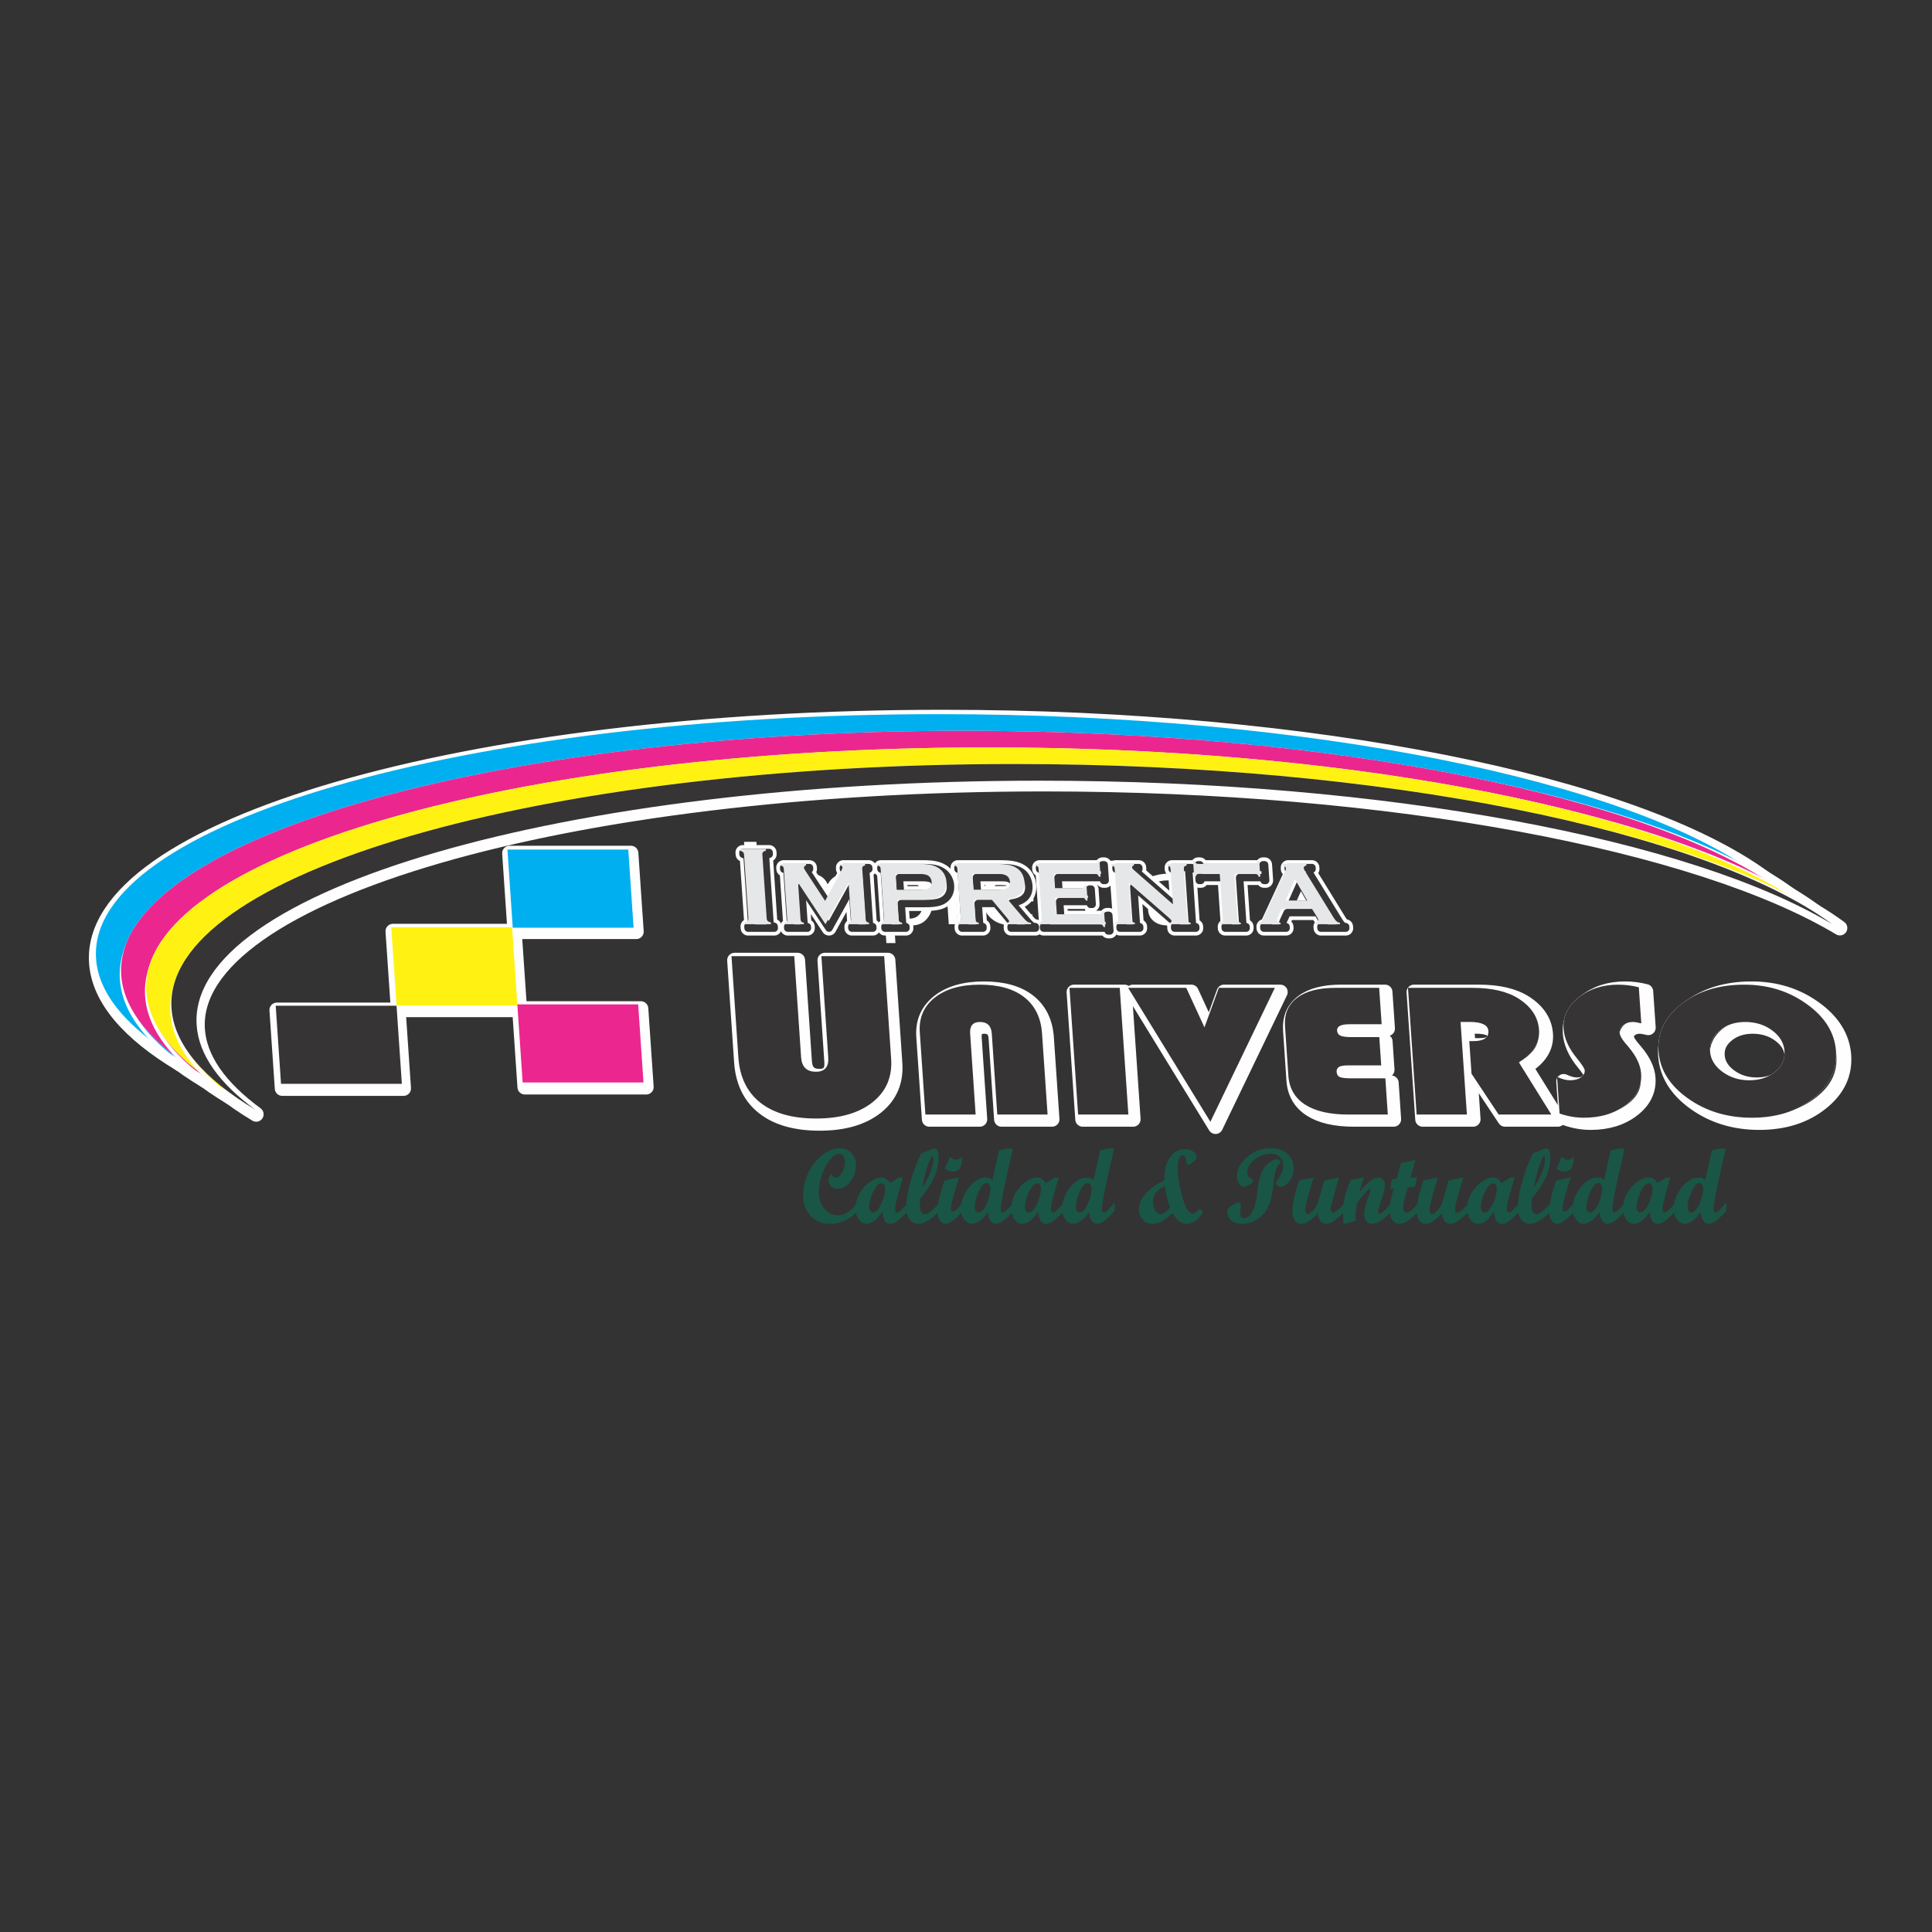 <?xml version="1.0" encoding="UTF-8"?>
<svg xmlns="http://www.w3.org/2000/svg" xmlns:xlink="http://www.w3.org/1999/xlink" width="346px" height="346px" viewBox="0 0 173 173" version="1.1">
<rect x="0" y="0" width="173" height="173" fill="#333333" stroke="none"/>
<defs>
<g>
<symbol overflow="visible" id="glyph0-0">
<path style="stroke:none;" d="M 0.688 1.781 L 0.078 -7.125 L 5.688 -7.125 L 6.297 1.781 Z M 1.266 1.219 L 5.625 1.219 L 5.094 -6.562 L 0.734 -6.562 Z M 1.266 1.219 "/>
</symbol>
<symbol overflow="visible" id="glyph0-1">
<path style="stroke:none;" d="M 0.594 -7.375 L 1.703 -7.375 L 2.203 0 L 1.094 0 Z M 0.594 -7.375 "/>
</symbol>
<symbol overflow="visible" id="glyph1-0">
<path style="stroke:none;" d="M 0.547 1.438 L 0.062 -5.703 L 4.547 -5.703 L 5.031 1.438 Z M 1.016 0.984 L 4.5 0.984 L 4.078 -5.25 L 0.594 -5.25 Z M 1.016 0.984 "/>
</symbol>
<symbol overflow="visible" id="glyph1-1">
<path style="stroke:none;" d="M 4.406 -3.578 C 4.594 -3.898 4.82 -4.141 5.094 -4.297 C 5.363 -4.453 5.688 -4.531 6.062 -4.531 C 6.57 -4.531 6.973 -4.367 7.266 -4.047 C 7.566 -3.723 7.738 -3.266 7.781 -2.672 L 7.969 0 L 7.172 0 L 6.984 -2.641 C 6.961 -3.066 6.859 -3.383 6.672 -3.594 C 6.492 -3.801 6.234 -3.906 5.891 -3.906 C 5.473 -3.906 5.148 -3.781 4.922 -3.531 C 4.691 -3.281 4.594 -2.938 4.625 -2.5 L 4.797 0 L 3.984 0 L 3.797 -2.641 C 3.773 -3.066 3.672 -3.383 3.484 -3.594 C 3.305 -3.801 3.047 -3.906 2.703 -3.906 C 2.297 -3.906 1.977 -3.773 1.75 -3.516 C 1.52 -3.266 1.422 -2.926 1.453 -2.5 L 1.625 0 L 0.812 0 L 0.516 -4.422 L 1.328 -4.422 L 1.375 -3.734 C 1.539 -4.004 1.742 -4.203 1.984 -4.328 C 2.234 -4.461 2.535 -4.531 2.891 -4.531 C 3.242 -4.531 3.551 -4.445 3.812 -4.281 C 4.07 -4.125 4.27 -3.891 4.406 -3.578 Z M 4.406 -3.578 "/>
</symbol>
<symbol overflow="visible" id="glyph1-2">
<path style="stroke:none;" d="M 1.578 -0.656 L 1.734 1.688 L 0.922 1.688 L 0.516 -4.422 L 1.328 -4.422 L 1.375 -3.75 C 1.52 -4.02 1.719 -4.219 1.969 -4.344 C 2.219 -4.469 2.52 -4.531 2.875 -4.531 C 3.469 -4.531 3.969 -4.316 4.375 -3.891 C 4.781 -3.461 5.004 -2.898 5.047 -2.203 C 5.098 -1.516 4.945 -0.957 4.594 -0.531 C 4.25 -0.102 3.781 0.109 3.188 0.109 C 2.832 0.109 2.52 0.047 2.25 -0.078 C 1.988 -0.203 1.766 -0.395 1.578 -0.656 Z M 4.203 -2.203 C 4.172 -2.742 4.023 -3.164 3.766 -3.469 C 3.504 -3.77 3.16 -3.922 2.734 -3.922 C 2.305 -3.922 1.977 -3.77 1.75 -3.469 C 1.531 -3.164 1.438 -2.742 1.469 -2.203 C 1.508 -1.672 1.66 -1.254 1.922 -0.953 C 2.191 -0.648 2.539 -0.5 2.969 -0.5 C 3.395 -0.5 3.719 -0.648 3.938 -0.953 C 4.156 -1.254 4.242 -1.672 4.203 -2.203 Z M 4.203 -2.203 "/>
</symbol>
<symbol overflow="visible" id="glyph1-3">
<path style="stroke:none;" d="M 3.438 -3.75 C 3.332 -3.789 3.227 -3.82 3.125 -3.844 C 3.02 -3.875 2.906 -3.891 2.781 -3.891 C 2.32 -3.891 1.977 -3.754 1.75 -3.484 C 1.531 -3.211 1.438 -2.828 1.469 -2.328 L 1.625 0 L 0.812 0 L 0.516 -4.422 L 1.328 -4.422 L 1.375 -3.734 C 1.52 -4.004 1.723 -4.203 1.984 -4.328 C 2.242 -4.461 2.57 -4.531 2.969 -4.531 C 3.02 -4.531 3.078 -4.523 3.141 -4.516 C 3.211 -4.516 3.289 -4.508 3.375 -4.5 Z M 3.438 -3.75 "/>
</symbol>
<symbol overflow="visible" id="glyph1-4">
<path style="stroke:none;" d="M 4.891 -2.391 L 4.906 -2.047 L 1.188 -2.047 C 1.258 -1.535 1.453 -1.148 1.766 -0.891 C 2.086 -0.629 2.52 -0.5 3.062 -0.5 C 3.363 -0.5 3.656 -0.531 3.938 -0.594 C 4.227 -0.664 4.516 -0.77 4.797 -0.906 L 4.844 -0.219 C 4.562 -0.113 4.266 -0.035 3.953 0.016 C 3.648 0.078 3.348 0.109 3.047 0.109 C 2.254 0.109 1.617 -0.094 1.141 -0.5 C 0.66 -0.914 0.398 -1.473 0.359 -2.172 C 0.305 -2.891 0.477 -3.461 0.875 -3.891 C 1.281 -4.316 1.852 -4.531 2.594 -4.531 C 3.25 -4.531 3.781 -4.336 4.188 -3.953 C 4.602 -3.578 4.836 -3.055 4.891 -2.391 Z M 4.062 -2.609 C 4.02 -3.004 3.867 -3.32 3.609 -3.562 C 3.359 -3.801 3.035 -3.922 2.641 -3.922 C 2.191 -3.922 1.836 -3.805 1.578 -3.578 C 1.328 -3.348 1.195 -3.023 1.188 -2.609 Z M 4.062 -2.609 "/>
</symbol>
<symbol overflow="visible" id="glyph1-5">
<path style="stroke:none;" d="M 4.734 -2.672 L 4.922 0 L 4.109 0 L 3.922 -2.641 C 3.898 -3.066 3.789 -3.383 3.594 -3.594 C 3.406 -3.801 3.129 -3.906 2.766 -3.906 C 2.328 -3.906 1.988 -3.781 1.75 -3.531 C 1.52 -3.281 1.422 -2.938 1.453 -2.5 L 1.625 0 L 0.812 0 L 0.516 -4.422 L 1.328 -4.422 L 1.375 -3.734 C 1.539 -4.004 1.75 -4.203 2 -4.328 C 2.258 -4.461 2.555 -4.531 2.891 -4.531 C 3.461 -4.531 3.898 -4.375 4.203 -4.062 C 4.516 -3.75 4.691 -3.285 4.734 -2.672 Z M 4.734 -2.672 "/>
</symbol>
<symbol overflow="visible" id="glyph1-6">
<path style="stroke:none;" d="M 1.25 -5.688 L 1.344 -4.422 L 3 -4.422 L 3.031 -3.859 L 1.375 -3.859 L 1.547 -1.453 C 1.566 -1.098 1.633 -0.867 1.75 -0.766 C 1.863 -0.66 2.086 -0.609 2.422 -0.609 L 3.25 -0.609 L 3.297 0 L 2.469 0 C 1.852 0 1.414 -0.102 1.156 -0.312 C 0.906 -0.52 0.766 -0.898 0.734 -1.453 L 0.562 -3.859 L -0.031 -3.859 L -0.062 -4.422 L 0.531 -4.422 L 0.438 -5.688 Z M 1.25 -5.688 "/>
</symbol>
<symbol overflow="visible" id="glyph1-7">
<path style="stroke:none;" d="M 2.922 -2.219 C 2.266 -2.219 1.816 -2.148 1.578 -2.016 C 1.336 -1.891 1.227 -1.66 1.25 -1.328 C 1.27 -1.078 1.379 -0.875 1.578 -0.719 C 1.773 -0.57 2.035 -0.5 2.359 -0.5 C 2.805 -0.5 3.156 -0.641 3.406 -0.922 C 3.656 -1.211 3.766 -1.594 3.734 -2.062 L 3.719 -2.219 Z M 4.516 -2.531 L 4.688 0 L 3.875 0 L 3.828 -0.672 C 3.66 -0.398 3.441 -0.203 3.172 -0.078 C 2.91 0.047 2.582 0.109 2.188 0.109 C 1.676 0.109 1.266 -0.016 0.953 -0.266 C 0.641 -0.516 0.469 -0.852 0.438 -1.281 C 0.406 -1.781 0.566 -2.156 0.922 -2.406 C 1.273 -2.664 1.82 -2.797 2.562 -2.797 L 3.688 -2.797 L 3.688 -2.859 C 3.656 -3.191 3.508 -3.453 3.25 -3.641 C 3 -3.828 2.656 -3.922 2.219 -3.922 C 1.938 -3.922 1.664 -3.891 1.406 -3.828 C 1.145 -3.766 0.895 -3.672 0.656 -3.547 L 0.609 -4.219 C 0.898 -4.32 1.18 -4.398 1.453 -4.453 C 1.723 -4.504 1.988 -4.531 2.25 -4.531 C 2.957 -4.531 3.5 -4.363 3.875 -4.031 C 4.258 -3.695 4.473 -3.195 4.516 -2.531 Z M 4.516 -2.531 "/>
</symbol>
</g>
</defs>
<g id="surface1">
<path style="fill:none;stroke-width:70;stroke-linecap:round;stroke-linejoin:round;stroke:rgb(99.608%,99.608%,99.608%);stroke-opacity:1;stroke-miterlimit:22.926;" d="M 4443.784 3380.067 C 6196.687 3380.067 7712.359 3695.549 8314.417 4137.8 C 7647.322 3737.255 6209.901 3458.731 4562.709 3458.731 C 2316.557 3458.731 530.207 3976.963 573.771 4615.771 C 583.269 4756.168 680.514 4890.785 850.437 5015.491 C 607.219 4869.725 466.202 4707.649 454.64 4537.107 C 411.075 3898.092 2197.426 3380.067 4443.784 3380.067 Z M 4443.784 3380.067 " transform="matrix(0.019,0,0,0.019,0,0)"/>
<path style=" stroke:none;fill-rule:evenodd;fill:rgb(99.608%,99.608%,99.608%);fill-opacity:1;" d="M 84.074 63.949 C 117.238 63.949 145.914 69.918 157.305 78.285 C 144.684 70.707 117.488 65.438 86.324 65.438 C 43.828 65.438 10.031 75.242 10.855 87.328 C 11.035 89.984 12.875 92.531 16.09 94.891 C 11.488 92.133 8.82 89.066 8.602 85.84 C 7.777 73.75 41.574 63.949 84.074 63.949 Z M 84.074 63.949 "/>
<path style="fill:none;stroke-width:70;stroke-linecap:round;stroke-linejoin:round;stroke:rgb(99.608%,99.608%,99.608%);stroke-opacity:1;stroke-miterlimit:22.926;" d="M 4562.709 3458.731 C 6315.612 3458.731 7831.284 3774.212 8433.341 4216.464 C 7766.247 3815.919 6328.826 3537.395 4681.84 3537.395 C 2435.482 3537.395 649.132 4055.627 692.696 4694.435 C 702.193 4835.039 799.646 4969.655 969.568 5094.154 C 726.35 4948.389 585.333 4786.312 573.771 4615.771 C 530.207 3976.963 2316.557 3458.731 4562.709 3458.731 Z M 4562.709 3458.731 " transform="matrix(0.019,0,0,0.019,0,0)"/>
<path style=" stroke:none;fill-rule:evenodd;fill:rgb(99.608%,99.608%,99.608%);fill-opacity:1;" d="M 86.324 65.438 C 119.488 65.438 148.164 71.406 159.555 79.773 C 146.934 72.195 119.738 66.926 88.578 66.926 C 46.078 66.926 12.281 76.73 13.105 88.816 C 13.285 91.477 15.129 94.023 18.344 96.379 C 13.742 93.621 11.074 90.555 10.855 87.328 C 10.031 75.242 43.828 65.438 86.324 65.438 Z M 86.324 65.438 "/>
<path style="fill:none;stroke-width:70;stroke-linecap:round;stroke-linejoin:round;stroke:rgb(99.608%,99.608%,99.608%);stroke-opacity:1;stroke-miterlimit:22.926;" d="M 4681.84 3537.395 C 6434.743 3537.395 7950.622 3853.083 8552.473 4295.128 C 7885.585 3894.789 6447.957 3616.059 4800.972 3616.059 C 2554.613 3616.059 768.263 4134.29 811.827 4773.099 C 821.325 4913.702 918.777 5048.319 1088.699 5172.818 C 845.481 5027.053 704.258 4865.183 692.696 4694.435 C 649.132 4055.627 2435.482 3537.395 4681.84 3537.395 Z M 4681.84 3537.395 " transform="matrix(0.019,0,0,0.019,0,0)"/>
<path style=" stroke:none;fill-rule:evenodd;fill:rgb(99.608%,99.608%,99.608%);fill-opacity:1;" d="M 88.578 66.926 C 121.742 66.926 150.422 72.898 161.809 81.262 C 149.191 73.688 121.992 68.414 90.832 68.414 C 48.332 68.414 14.535 78.219 15.359 90.305 C 15.539 92.965 17.383 95.512 20.598 97.867 C 15.996 95.109 13.324 92.047 13.105 88.816 C 12.281 76.73 46.078 66.926 88.578 66.926 Z M 88.578 66.926 "/>
<path style="fill:none;stroke-width:70;stroke-linecap:round;stroke-linejoin:round;stroke:rgb(99.608%,99.608%,99.608%);stroke-opacity:1;stroke-miterlimit:22.926;" d="M 4800.972 3616.059 C 6553.462 3616.059 8068.928 3931.54 8671.191 4373.585 C 8003.891 3973.246 6566.469 3694.929 4919.896 3694.929 C 2673.538 3694.929 887.188 4212.954 930.752 4851.969 C 940.25 4992.366 1037.702 5126.983 1207.418 5251.482 C 964.406 5105.717 823.389 4943.64 811.827 4773.099 C 768.263 4134.29 2554.613 3616.059 4800.972 3616.059 Z M 4800.972 3616.059 " transform="matrix(0.019,0,0,0.019,0,0)"/>
<path style=" stroke:none;fill-rule:evenodd;fill:rgb(99.608%,99.608%,99.608%);fill-opacity:1;" d="M 90.832 68.414 C 123.988 68.414 152.66 74.383 164.055 82.746 C 151.43 75.172 124.234 69.906 93.082 69.906 C 50.582 69.906 16.785 79.707 17.609 91.797 C 17.789 94.453 19.633 97 22.844 99.355 C 18.246 96.598 15.578 93.531 15.359 90.305 C 14.535 78.219 48.332 68.414 90.832 68.414 Z M 90.832 68.414 "/>
<path style="fill:none;stroke-width:70;stroke-linecap:round;stroke-linejoin:round;stroke:rgb(99.608%,99.608%,99.608%);stroke-opacity:1;stroke-miterlimit:22.926;" d="M 4184.668 4525.339 L 4217.703 5011.568 C 4223.484 5097.251 4194.166 5165.592 4129.542 5217.002 C 4064.918 5268.206 3976.137 5293.808 3862.787 5293.808 C 3749.849 5293.808 3662.101 5268.825 3598.922 5219.067 C 3535.743 5169.308 3501.057 5097.664 3494.656 5004.341 L 3462.035 4525.339 L 3759.14 4525.339 L 3791.556 5003.928 C 3794.859 5049.558 3817.983 5072.475 3861.548 5072.475 C 3903.667 5072.475 3923.281 5049.558 3919.978 5003.928 L 3887.563 4525.339 Z M 4379.779 5275.019 L 4353.352 4885.829 C 4348.603 4817.489 4372.14 4762.982 4423.757 4721.895 C 4475.58 4680.808 4546.605 4660.368 4637.243 4660.368 C 4727.469 4660.368 4797.875 4680.189 4848.459 4720.243 C 4898.837 4759.885 4926.916 4817.283 4931.872 4891.817 L 4958.093 5275.019 L 4720.037 5275.019 L 4694.022 4891.817 C 4691.544 4855.272 4672.756 4836.897 4638.069 4836.897 C 4604.622 4836.897 4589.137 4855.272 4591.614 4891.817 L 4617.629 5275.019 Z M 5299.589 4675.44 L 5340.469 5275.019 L 5102.62 5275.019 L 5061.739 4675.44 Z M 6033.785 4675.44 L 5728.627 5309.293 L 5339.437 4675.44 L 5614.451 4675.44 L 5700.547 4862.499 L 5768.681 4675.44 Z M 6528.066 4908.541 L 6537.151 5042.331 L 6382.094 5042.331 C 6361.035 5042.331 6346.169 5044.602 6337.91 5049.145 C 6329.445 5053.893 6325.522 5061.946 6326.142 5073.095 C 6326.967 5085.483 6332.129 5093.742 6341.42 5097.664 C 6350.711 5101.587 6369.087 5103.652 6396.753 5103.652 L 6556.765 5103.652 L 6568.327 5275.019 L 6381.475 5275.019 C 6293.726 5275.019 6225.386 5259.328 6176.866 5227.945 C 6128.14 5196.355 6101.919 5150.933 6097.789 5091.47 L 6081.891 4856.511 C 6077.969 4798.907 6096.964 4754.517 6138.67 4722.927 C 6180.583 4691.131 6241.077 4675.44 6320.773 4675.44 L 6527.447 4675.44 L 6539.215 4847.633 L 6387.669 4847.633 C 6346.582 4847.633 6326.761 4857.544 6328.206 4877.571 C 6329.032 4889.133 6334.4 4897.392 6344.517 4901.934 C 6354.634 4906.27 6371.977 4908.541 6396.96 4908.541 Z M 6912.714 4836.69 L 6942.651 5275.019 L 6704.802 5275.019 L 6663.921 4675.44 L 6969.079 4675.44 C 7061.989 4675.44 7135.078 4692.577 7188.76 4727.263 C 7248.222 4765.872 7280.018 4814.805 7284.147 4874.474 C 7288.277 4934.969 7256.481 4986.172 7188.553 5027.672 L 7342.371 5275.019 L 7092.959 5275.019 L 6964.537 5081.766 L 6954.007 4927.536 L 6972.589 4927.536 C 7022.76 4927.536 7046.504 4911.431 7044.439 4879.223 C 7042.375 4850.937 7012.437 4836.69 6954.833 4836.69 Z M 7756.337 4672.756 L 7768.105 4843.504 C 7750.556 4839.168 7737.135 4836.897 7727.844 4836.897 C 7709.882 4836.897 7694.81 4842.059 7682.422 4851.969 C 7670.24 4861.879 7664.666 4873.854 7665.698 4887.894 C 7666.524 4899.869 7674.37 4915.148 7689.648 4933.73 L 7709.469 4957.267 C 7745.188 5000.212 7764.596 5041.505 7767.28 5081.147 C 7771.202 5139.577 7746.839 5189.129 7694.397 5229.39 C 7641.954 5269.858 7575.885 5290.091 7496.395 5290.091 C 7458.199 5290.091 7419.59 5283.484 7381.393 5270.271 L 7369.418 5096.632 C 7392.955 5107.575 7413.396 5112.943 7430.739 5112.943 C 7451.592 5112.943 7468.522 5108.401 7481.943 5099.523 C 7494.95 5090.645 7501.35 5079.289 7500.318 5065.868 C 7499.699 5056.99 7487.104 5037.995 7462.948 5008.264 C 7424.338 4961.396 7403.279 4914.528 7400.182 4867.66 C 7396.259 4811.295 7419.796 4762.569 7470.587 4721.688 C 7521.584 4680.808 7584.35 4660.368 7658.885 4660.368 C 7691.919 4660.368 7724.128 4664.497 7756.337 4672.756 Z M 8255.367 4660.368 C 8368.511 4660.368 8467.615 4691.338 8552.886 4753.278 C 8638.156 4814.805 8683.579 4888.926 8689.567 4975.023 C 8695.348 5062.771 8659.835 5136.893 8582.204 5198.214 C 8504.985 5259.534 8407.946 5290.091 8291.086 5290.091 C 8175.051 5290.091 8073.883 5259.328 7987.786 5197.801 C 7901.689 5136.274 7855.647 5061.946 7849.66 4975.023 C 7843.672 4887.275 7879.804 4812.74 7958.468 4751.833 C 8036.719 4690.925 8135.616 4660.368 8255.367 4660.368 Z M 8260.322 4836.897 C 8211.39 4836.897 8170.716 4850.524 8138.094 4877.571 C 8105.679 4904.205 8090.813 4936.827 8093.291 4975.023 C 8095.975 5013.013 8115.383 5045.635 8151.721 5072.475 C 8188.265 5099.523 8230.591 5112.943 8279.111 5112.943 C 8328.043 5112.943 8368.924 5099.523 8401.339 5072.888 C 8433.754 5046.048 8448.413 5013.426 8445.936 4975.023 C 8443.252 4936.62 8424.05 4903.999 8387.919 4877.158 C 8351.993 4850.317 8309.255 4836.897 8260.322 4836.897 Z M 8260.322 4836.897 " transform="matrix(0.019,0,0,0.019,0,0)"/>
<path style=" stroke:none;fill-rule:nonzero;fill:rgb(99.608%,99.608%,99.608%);fill-opacity:1;" d="M 79.172 85.617 L 79.797 94.816 C 79.906 96.438 79.352 97.73 78.129 98.703 C 76.906 99.672 75.227 100.156 73.082 100.156 C 70.945 100.156 69.285 99.684 68.09 98.742 C 66.895 97.801 66.238 96.445 66.117 94.68 L 65.5 85.617 L 71.121 85.617 L 71.734 94.672 C 71.797 95.535 72.234 95.969 73.059 95.969 C 73.855 95.969 74.227 95.535 74.164 94.672 L 73.551 85.617 Z M 82.863 99.801 L 82.363 92.438 C 82.273 91.145 82.719 90.113 83.695 89.336 C 84.676 88.559 86.02 88.172 87.734 88.172 C 89.441 88.172 90.773 88.547 91.73 89.305 C 92.684 90.055 93.215 91.141 93.309 92.551 L 93.805 99.801 L 89.301 99.801 L 88.809 92.551 C 88.762 91.859 88.406 91.512 87.75 91.512 C 87.117 91.512 86.824 91.859 86.871 92.551 L 87.363 99.801 Z M 100.266 88.457 L 101.039 99.801 L 96.539 99.801 L 95.766 88.457 Z M 114.156 88.457 L 108.383 100.449 L 101.02 88.457 L 106.223 88.457 L 107.852 91.996 L 109.141 88.457 Z M 123.508 92.867 L 123.68 95.398 L 120.746 95.398 C 120.348 95.398 120.066 95.441 119.91 95.527 C 119.75 95.617 119.676 95.77 119.688 95.98 C 119.703 96.215 119.801 96.371 119.977 96.445 C 120.152 96.52 120.5 96.559 121.023 96.559 L 124.051 96.559 L 124.27 99.801 L 120.734 99.801 C 119.074 99.801 117.781 99.504 116.863 98.91 C 115.941 98.312 115.445 97.453 115.367 96.328 L 115.066 91.883 C 114.992 90.793 115.352 89.953 116.141 89.355 C 116.934 88.754 118.078 88.457 119.586 88.457 L 123.496 88.457 L 123.719 91.715 L 120.852 91.715 C 120.074 91.715 119.699 91.902 119.727 92.281 C 119.742 92.5 119.844 92.656 120.035 92.742 C 120.227 92.824 120.555 92.867 121.027 92.867 Z M 130.785 91.508 L 131.352 99.801 L 126.852 99.801 L 126.078 88.457 L 131.852 88.457 C 133.609 88.457 134.992 88.781 136.008 89.438 C 137.133 90.168 137.734 91.094 137.812 92.223 C 137.891 93.367 137.289 94.336 136.004 95.121 L 138.914 99.801 L 134.195 99.801 L 131.766 96.145 L 131.566 93.227 L 131.918 93.227 C 132.867 93.227 133.316 92.922 133.277 92.312 C 133.238 91.777 132.672 91.508 131.582 91.508 Z M 146.746 88.406 L 146.969 91.637 C 146.637 91.555 146.383 91.512 146.207 91.512 C 145.867 91.512 145.582 91.609 145.348 91.797 C 145.117 91.984 145.012 92.211 145.031 92.477 C 145.047 92.703 145.195 92.992 145.484 93.344 L 145.859 93.789 C 146.535 94.602 146.902 95.383 146.953 96.133 C 147.027 97.238 146.566 98.176 145.574 98.938 C 144.582 99.703 143.332 100.086 141.828 100.086 C 141.105 100.086 140.375 99.961 139.652 99.711 L 139.426 96.426 C 139.871 96.633 140.258 96.734 140.586 96.734 C 140.98 96.734 141.301 96.648 141.555 96.48 C 141.801 96.312 141.922 96.098 141.902 95.844 C 141.891 95.676 141.652 95.316 141.195 94.754 C 140.465 93.867 140.066 92.98 140.008 92.094 C 139.934 91.027 140.379 90.105 141.34 89.332 C 142.305 88.559 143.492 88.172 144.902 88.172 C 145.527 88.172 146.137 88.25 146.746 88.406 Z M 156.188 88.172 C 158.328 88.172 160.203 88.758 161.816 89.93 C 163.43 91.094 164.289 92.496 164.402 94.125 C 164.512 95.785 163.84 97.188 162.371 98.348 C 160.91 99.508 159.074 100.086 156.863 100.086 C 154.668 100.086 152.754 99.504 151.125 98.34 C 149.496 97.176 148.625 95.77 148.512 94.125 C 148.398 92.465 149.082 91.055 150.57 89.902 C 152.051 88.75 153.922 88.172 156.188 88.172 Z M 156.281 91.512 C 155.355 91.512 154.586 91.77 153.969 92.281 C 153.355 92.785 153.074 93.402 153.121 94.125 C 153.172 94.844 153.539 95.461 154.227 95.969 C 154.918 96.48 155.719 96.734 156.637 96.734 C 157.562 96.734 158.336 96.48 158.949 95.977 C 159.562 95.469 159.84 94.852 159.793 94.125 C 159.742 93.398 159.379 92.781 158.695 92.273 C 158.016 91.766 157.207 91.512 156.281 91.512 Z M 156.281 91.512 "/>
<path style="fill:none;stroke-width:70;stroke-linecap:round;stroke-linejoin:round;stroke:rgb(99.608%,99.608%,99.608%);stroke-opacity:1;stroke-miterlimit:22.926;" d="M 1304.87 4760.091 L 1876.783 4760.091 L 1901.972 5129.667 L 1330.059 5129.667 Z M 1304.87 4760.091 " transform="matrix(0.019,0,0,0.019,0,0)"/>
<path style=" stroke:none;fill-rule:evenodd;fill:rgb(99.608%,99.608%,99.608%);fill-opacity:1;" d="M 24.688 90.059 L 35.508 90.059 L 35.984 97.051 L 25.164 97.051 Z M 24.688 90.059 "/>
<path style="fill:none;stroke-width:70;stroke-linecap:round;stroke-linejoin:round;stroke:rgb(99.608%,99.608%,99.608%);stroke-opacity:1;stroke-miterlimit:22.926;" d="M 1851.8 4388.864 L 2423.713 4388.864 L 2448.902 4758.646 L 1876.989 4758.646 Z M 1851.8 4388.864 " transform="matrix(0.019,0,0,0.019,0,0)"/>
<path style=" stroke:none;fill-rule:evenodd;fill:rgb(99.608%,99.608%,99.608%);fill-opacity:1;" d="M 35.035 83.035 L 45.855 83.035 L 46.332 90.031 L 35.512 90.031 Z M 35.035 83.035 "/>
<path style="fill:none;stroke-width:70;stroke-linecap:round;stroke-linejoin:round;stroke:rgb(99.608%,99.608%,99.608%);stroke-opacity:1;stroke-miterlimit:22.926;" d="M 2448.489 4753.691 L 3020.402 4753.691 L 3045.591 5123.266 L 2473.678 5123.266 Z M 2448.489 4753.691 " transform="matrix(0.019,0,0,0.019,0,0)"/>
<path style=" stroke:none;fill-rule:evenodd;fill:rgb(99.608%,99.608%,99.608%);fill-opacity:1;" d="M 46.324 89.938 L 57.145 89.938 L 57.621 96.93 L 46.801 96.93 Z M 46.324 89.938 "/>
<path style="fill:none;stroke-width:70;stroke-linecap:round;stroke-linejoin:round;stroke:rgb(99.608%,99.608%,99.608%);stroke-opacity:1;stroke-miterlimit:22.926;" d="M 2401.621 4020.94 L 2973.534 4020.94 L 2998.723 4390.722 L 2426.81 4390.722 Z M 2401.621 4020.94 " transform="matrix(0.019,0,0,0.019,0,0)"/>
<path style=" stroke:none;fill-rule:evenodd;fill:rgb(99.608%,99.608%,99.608%);fill-opacity:1;" d="M 45.438 76.074 L 56.258 76.074 L 56.734 83.07 L 45.914 83.07 Z M 45.438 76.074 "/>
<path style="fill:none;stroke-width:70;stroke-linecap:round;stroke-linejoin:round;stroke:rgb(99.608%,99.608%,99.608%);stroke-opacity:1;stroke-miterlimit:22.926;" d="M 3542.144 4346.538 L 3521.497 4044.89 C 3521.291 4039.729 3519.639 4035.599 3516.748 4032.915 C 3513.858 4030.231 3508.903 4027.96 3501.883 4026.102 L 3501.263 4017.637 L 3624.73 4017.637 L 3625.143 4026.102 C 3618.33 4027.754 3613.788 4029.818 3611.31 4032.915 C 3608.833 4035.599 3607.8 4039.729 3608.213 4044.89 L 3628.653 4346.538 C 3629.066 4352.113 3630.718 4356.242 3633.609 4359.133 C 3636.706 4362.023 3641.454 4364.088 3648.268 4365.74 L 3648.887 4374.205 L 3525.626 4374.205 L 3525.007 4365.74 C 3531.82 4363.882 3536.363 4361.61 3538.84 4358.926 C 3541.318 4356.242 3542.35 4352.113 3542.144 4346.538 Z M 3542.144 4346.538 " transform="matrix(0.019,0,0,0.019,0,0)"/>
<path style="fill:none;stroke-width:70;stroke-linecap:round;stroke-linejoin:round;stroke:rgb(99.608%,99.608%,99.608%);stroke-opacity:1;stroke-miterlimit:22.926;" d="M 3906.971 4374.205 L 3777.103 4177.236 L 3789.078 4352.113 C 3789.285 4356.449 3790.73 4359.752 3793.001 4362.023 C 3795.272 4364.294 3799.195 4365.946 3804.77 4367.391 L 3805.182 4374.205 L 3712.685 4374.205 L 3712.272 4367.391 C 3717.641 4365.946 3721.357 4364.294 3723.422 4362.023 C 3725.28 4359.752 3726.312 4356.449 3725.899 4352.113 L 3709.588 4110.753 C 3709.175 4106.624 3707.937 4103.32 3705.665 4101.256 C 3703.394 4098.985 3699.471 4097.126 3693.897 4095.681 L 3693.277 4088.868 L 3814.886 4088.868 L 3815.299 4095.681 C 3808.073 4097.333 3804.77 4101.256 3805.182 4107.243 C 3805.389 4110.134 3806.628 4113.231 3809.105 4116.947 L 3905.112 4263.745 L 3982.537 4119.425 C 3985.841 4113.024 3987.493 4108.276 3987.286 4105.385 C 3986.873 4099.811 3982.744 4096.507 3975.105 4095.681 L 3974.692 4088.868 L 4094.236 4088.868 L 4094.649 4095.681 C 4089.074 4097.126 4085.564 4098.985 4083.5 4101.256 C 4081.435 4103.32 4080.609 4106.624 4081.022 4110.753 L 4097.333 4352.113 C 4097.746 4356.449 4098.985 4359.752 4101.256 4362.023 C 4103.527 4364.294 4107.45 4365.946 4113.024 4367.391 L 4113.644 4374.205 L 4014.953 4374.205 L 4014.54 4367.391 C 4019.701 4366.153 4023.418 4364.501 4025.482 4362.023 C 4027.547 4359.752 4028.373 4356.449 4028.167 4352.113 L 4016.191 4177.236 Z M 3906.971 4374.205 " transform="matrix(0.019,0,0,0.019,0,0)"/>
<path style="fill:none;stroke-width:70;stroke-linecap:round;stroke-linejoin:round;stroke:rgb(99.608%,99.608%,99.608%);stroke-opacity:1;stroke-miterlimit:22.926;" d="M 4247.228 4258.377 L 4253.628 4352.319 C 4253.835 4356.655 4255.28 4359.752 4257.551 4362.023 C 4260.029 4364.501 4263.952 4366.153 4269.32 4367.391 L 4269.733 4374.205 L 4171.042 4374.205 L 4170.629 4367.391 C 4175.997 4365.946 4179.713 4364.294 4181.778 4362.023 C 4183.842 4359.752 4184.668 4356.655 4184.255 4352.319 L 4167.945 4110.96 C 4167.532 4106.624 4166.293 4103.32 4164.022 4101.256 C 4161.751 4098.985 4157.828 4097.126 4152.253 4095.681 L 4151.634 4088.868 L 4349.016 4088.868 C 4372.14 4088.868 4390.516 4090.313 4404.143 4093.204 C 4417.976 4095.888 4430.157 4100.636 4440.894 4107.45 C 4452.043 4114.676 4461.127 4123.967 4467.941 4135.529 C 4474.754 4147.504 4478.677 4160.099 4479.503 4173.519 C 4480.742 4192.721 4476.199 4209.651 4465.876 4224.104 C 4456.792 4236.492 4444.404 4245.37 4428.299 4250.531 C 4412.401 4255.693 4389.896 4258.377 4360.785 4258.377 Z M 4243.924 4211.303 L 4349.429 4211.303 C 4370.488 4211.303 4385.148 4209.238 4393.406 4205.315 C 4398.568 4202.631 4402.697 4198.295 4405.588 4192.514 C 4408.478 4186.733 4409.717 4180.539 4409.304 4173.519 C 4408.891 4166.706 4406.827 4160.512 4403.11 4154.731 C 4399.394 4148.95 4394.645 4144.614 4389.07 4142.136 C 4380.605 4138.007 4365.533 4135.942 4344.474 4135.942 L 4238.763 4135.942 Z M 4243.924 4211.303 " transform="matrix(0.019,0,0,0.019,0,0)"/>
<path style="fill:none;stroke-width:70;stroke-linecap:round;stroke-linejoin:round;stroke:rgb(99.608%,99.608%,99.608%);stroke-opacity:1;stroke-miterlimit:22.926;" d="M 4610.196 4257.964 L 4616.597 4352.319 C 4616.803 4356.655 4618.249 4359.752 4620.52 4362.023 C 4622.791 4364.501 4626.714 4366.153 4632.288 4367.391 L 4632.701 4374.205 L 4534.01 4374.205 L 4533.597 4367.391 C 4538.965 4365.946 4542.682 4364.294 4544.746 4362.023 C 4546.605 4359.752 4547.637 4356.655 4547.224 4352.319 L 4530.913 4110.96 C 4530.5 4106.624 4529.261 4103.32 4526.99 4101.256 C 4524.719 4098.985 4520.796 4097.126 4515.015 4095.681 L 4514.602 4088.868 L 4712.604 4088.868 C 4736.76 4088.868 4755.962 4090.313 4770.208 4092.791 C 4784.661 4095.268 4797.255 4099.604 4808.198 4106.005 C 4820.792 4113.231 4830.496 4122.935 4837.516 4135.529 C 4843.917 4147.298 4847.84 4160.305 4848.665 4173.932 C 4851.762 4220.594 4824.922 4247.847 4768.143 4255.693 L 4835.039 4334.357 C 4846.601 4347.984 4855.272 4356.862 4860.434 4360.785 C 4865.802 4364.707 4871.996 4366.979 4879.429 4367.391 L 4879.842 4374.205 L 4765.459 4374.205 L 4765.046 4367.391 C 4772.686 4366.359 4776.609 4363.882 4776.196 4359.959 C 4776.196 4357.481 4772.066 4351.287 4764.221 4341.79 L 4694.022 4257.964 Z M 4606.893 4210.89 L 4713.636 4210.89 C 4729.328 4210.89 4740.477 4210.477 4746.877 4209.651 C 4753.278 4208.825 4759.059 4206.967 4764.427 4204.283 C 4775.783 4198.708 4780.944 4188.385 4779.912 4173.519 C 4778.88 4158.447 4772.273 4148.124 4760.091 4142.549 C 4754.31 4139.659 4748.323 4138.007 4742.129 4137.181 C 4735.728 4136.355 4724.579 4135.942 4708.475 4135.942 L 4601.731 4135.942 Z M 4606.893 4210.89 " transform="matrix(0.019,0,0,0.019,0,0)"/>
<path style="fill:none;stroke-width:70;stroke-linecap:round;stroke-linejoin:round;stroke:rgb(99.608%,99.608%,99.608%);stroke-opacity:1;stroke-miterlimit:22.926;" d="M 4994.018 4248.88 L 4999.386 4327.13 L 5202.343 4327.13 C 5206.885 4327.13 5210.395 4326.305 5212.666 4324.24 C 5215.144 4322.382 5217.002 4318.872 5218.035 4313.917 L 5225.674 4313.917 L 5230.629 4387.419 L 5222.99 4387.419 C 5221.132 4382.464 5218.86 4379.16 5216.383 4377.095 C 5213.699 4375.237 5210.189 4374.205 5205.44 4374.205 L 4918.658 4374.205 L 4918.038 4367.391 C 4923.613 4365.946 4927.329 4364.294 4929.188 4362.023 C 4931.252 4359.752 4932.078 4356.449 4931.872 4352.113 L 4915.354 4110.96 C 4915.148 4106.624 4913.702 4103.32 4911.431 4101.256 C 4909.16 4098.985 4905.237 4097.126 4899.663 4095.681 L 4899.25 4088.868 L 5180.458 4088.868 C 5185 4088.868 5188.51 4088.042 5190.781 4085.977 C 5193.258 4084.119 5194.91 4080.609 5196.149 4075.654 L 5203.788 4075.654 L 5208.743 4149.156 L 5201.104 4149.156 C 5199.246 4144.407 5196.975 4140.897 5194.497 4138.833 C 5191.813 4136.975 5188.303 4135.942 5183.761 4135.942 L 4986.379 4135.942 L 4990.921 4203.663 L 5118.93 4203.663 C 5123.679 4203.663 5126.983 4202.631 5129.46 4200.566 C 5131.731 4198.708 5133.59 4195.405 5134.622 4190.243 L 5142.261 4190.243 L 5147.216 4262.093 L 5139.577 4262.093 C 5137.719 4257.345 5135.448 4253.835 5132.97 4251.977 C 5130.286 4249.912 5126.776 4248.88 5122.027 4248.88 Z M 4994.018 4248.88 " transform="matrix(0.019,0,0,0.019,0,0)"/>
<path style="fill:none;stroke-width:70;stroke-linecap:round;stroke-linejoin:round;stroke:rgb(99.608%,99.608%,99.608%);stroke-opacity:1;stroke-miterlimit:22.926;" d="M 5343.566 4178.887 L 5355.335 4352.113 C 5355.541 4356.449 5356.987 4359.752 5359.258 4362.023 C 5361.529 4364.294 5365.452 4365.946 5371.026 4367.391 L 5371.439 4374.205 L 5278.942 4374.205 L 5278.529 4367.391 C 5283.897 4365.946 5287.614 4364.294 5289.678 4362.023 C 5291.537 4359.752 5292.569 4356.449 5292.156 4352.113 L 5275.845 4110.753 C 5275.432 4106.624 5274.193 4103.32 5271.922 4101.256 C 5269.651 4098.985 5265.728 4097.126 5260.154 4095.681 L 5259.534 4088.868 L 5366.897 4088.868 L 5367.31 4095.681 C 5360.703 4097.333 5357.812 4100.43 5358.019 4105.385 C 5358.432 4108.689 5360.703 4112.405 5365.245 4116.534 L 5551.478 4279.85 L 5539.916 4110.753 C 5539.71 4106.624 5538.471 4103.32 5535.993 4101.256 C 5533.722 4098.985 5529.799 4097.126 5524.225 4095.681 L 5523.812 4088.868 L 5616.309 4088.868 L 5616.722 4095.681 C 5611.354 4097.126 5607.637 4098.985 5605.573 4101.256 C 5603.714 4103.32 5602.682 4106.624 5603.095 4110.753 L 5619.406 4352.113 C 5619.819 4356.449 5621.058 4359.752 5623.329 4362.023 C 5625.806 4364.294 5629.523 4365.946 5635.304 4367.391 L 5635.717 4374.205 L 5536.2 4374.205 L 5535.787 4367.391 C 5542.187 4366.153 5545.284 4363.056 5544.871 4358.513 C 5544.665 4355.623 5540.536 4350.874 5532.69 4343.854 Z M 5343.566 4178.887 " transform="matrix(0.019,0,0,0.019,0,0)"/>
<path style="fill:none;stroke-width:70;stroke-linecap:round;stroke-linejoin:round;stroke:rgb(99.608%,99.608%,99.608%);stroke-opacity:1;stroke-miterlimit:22.926;" d="M 5842.184 4135.942 L 5856.843 4352.113 C 5857.256 4356.449 5858.494 4359.752 5860.766 4362.023 C 5863.037 4364.294 5866.96 4365.946 5872.741 4367.391 L 5873.154 4374.205 L 5774.462 4374.205 L 5774.049 4367.391 C 5779.418 4365.946 5783.134 4364.294 5784.992 4362.023 C 5787.057 4359.752 5787.883 4356.449 5787.676 4352.113 L 5773.017 4135.942 L 5675.152 4135.942 C 5670.61 4135.942 5667.1 4136.975 5664.829 4138.833 C 5662.557 4140.691 5660.699 4144.201 5659.46 4149.156 L 5652.028 4149.156 L 5646.866 4075.654 L 5654.505 4075.654 C 5656.57 4080.816 5658.841 4084.119 5661.319 4086.184 C 5664.003 4088.042 5667.513 4088.868 5672.055 4088.868 L 5936.539 4088.868 C 5941.288 4088.868 5944.798 4088.042 5947.069 4086.184 C 5949.34 4084.119 5951.198 4080.816 5952.437 4075.654 L 5960.076 4075.654 L 5965.031 4149.156 L 5957.392 4149.156 C 5955.534 4144.201 5953.263 4140.691 5950.785 4138.833 C 5948.101 4136.975 5944.385 4135.942 5939.636 4135.942 Z M 5842.184 4135.942 " transform="matrix(0.019,0,0,0.019,0,0)"/>
<path style="fill:none;stroke-width:70;stroke-linecap:round;stroke-linejoin:round;stroke:rgb(99.608%,99.608%,99.608%);stroke-opacity:1;stroke-miterlimit:22.926;" d="M 6209.281 4301.116 L 6066.819 4301.116 L 6048.031 4341.377 C 6045.347 4346.951 6044.314 4351.287 6044.521 4354.59 C 6044.934 4360.785 6050.302 4365.12 6060.832 4367.391 L 6061.451 4374.205 L 5956.773 4374.205 L 5956.36 4367.391 C 5962.347 4366.359 5967.096 4364.294 5969.986 4361.61 C 5973.083 4358.72 5976.387 4353.352 5980.103 4345.299 L 6081.479 4126.238 C 6084.576 4119.218 6086.021 4113.85 6085.814 4109.514 C 6085.401 4103.114 6080.653 4098.572 6071.362 4095.681 L 6070.949 4088.868 L 6183.06 4088.868 L 6183.473 4095.681 C 6174.595 4098.159 6170.259 4102.288 6170.672 4108.069 C 6170.879 4112.199 6172.737 4116.741 6176.04 4121.902 L 6311.276 4341.583 C 6317.057 4350.874 6321.806 4357.275 6325.935 4360.578 C 6330.064 4364.088 6335.433 4366.359 6341.833 4367.391 L 6342.452 4374.205 L 6225.799 4374.205 L 6225.179 4367.391 C 6235.296 4365.946 6240.045 4361.61 6239.632 4354.384 C 6239.426 4351.493 6237.567 4347.158 6234.057 4341.377 Z M 6186.983 4262.093 L 6129.379 4161.338 L 6084.369 4262.093 Z M 6186.983 4262.093 " transform="matrix(0.019,0,0,0.019,0,0)"/>
<g style="fill:rgb(99.608%,99.608%,99.608%);fill-opacity:1;">
  <use xlink:href="#glyph0-1" x="66.03" y="82.757"/>
</g>
<g style="fill:rgb(99.608%,99.608%,99.608%);fill-opacity:1;">
  <use xlink:href="#glyph1-1" x="69.707" y="82.758"/>
  <use xlink:href="#glyph1-2" x="78.448" y="82.758"/>
  <use xlink:href="#glyph1-3" x="84.145" y="82.758"/>
  <use xlink:href="#glyph1-4" x="87.637" y="82.758"/>
  <use xlink:href="#glyph1-5" x="93.158" y="82.758"/>
  <use xlink:href="#glyph1-6" x="98.845" y="82.758"/>
  <use xlink:href="#glyph1-7" x="102.364" y="82.758"/>
</g>
<path style="fill:none;stroke-width:17.64;stroke-linecap:round;stroke-linejoin:round;stroke:rgb(99.608%,99.608%,99.608%);stroke-opacity:1;stroke-miterlimit:22.926;" d="M 4443.784 3380.067 C 6196.687 3380.067 7712.359 3695.549 8314.417 4137.8 C 7647.322 3737.255 6209.901 3458.731 4562.709 3458.731 C 2316.557 3458.731 530.207 3976.963 573.771 4615.771 C 583.269 4756.168 680.514 4890.785 850.437 5015.491 C 607.219 4869.725 466.202 4707.649 454.64 4537.107 C 411.075 3898.092 2197.426 3380.067 4443.784 3380.067 Z M 4443.784 3380.067 " transform="matrix(0.019,0,0,0.019,0,0)"/>
<path style=" stroke:none;fill-rule:evenodd;fill:rgb(0%,68.627%,93.725%);fill-opacity:1;" d="M 84.074 63.949 C 117.238 63.949 145.914 69.918 157.305 78.285 C 144.684 70.707 117.488 65.438 86.324 65.438 C 43.828 65.438 10.031 75.242 10.855 87.328 C 11.035 89.984 12.875 92.531 16.09 94.891 C 11.488 92.133 8.82 89.066 8.602 85.84 C 7.777 73.75 41.574 63.949 84.074 63.949 Z M 84.074 63.949 "/>
<path style="fill:none;stroke-width:17.64;stroke-linecap:round;stroke-linejoin:round;stroke:rgb(99.608%,99.608%,99.608%);stroke-opacity:1;stroke-miterlimit:22.926;" d="M 4562.709 3458.731 C 6315.612 3458.731 7831.284 3774.212 8433.341 4216.464 C 7766.247 3815.919 6328.826 3537.395 4681.84 3537.395 C 2435.482 3537.395 649.132 4055.627 692.696 4694.435 C 702.193 4835.039 799.646 4969.655 969.568 5094.154 C 726.35 4948.389 585.333 4786.312 573.771 4615.771 C 530.207 3976.963 2316.557 3458.731 4562.709 3458.731 Z M 4562.709 3458.731 " transform="matrix(0.019,0,0,0.019,0,0)"/>
<path style=" stroke:none;fill-rule:evenodd;fill:rgb(92.549%,14.902%,56.078%);fill-opacity:1;" d="M 86.324 65.438 C 119.488 65.438 148.164 71.406 159.555 79.773 C 146.934 72.195 119.738 66.926 88.578 66.926 C 46.078 66.926 12.281 76.73 13.105 88.816 C 13.285 91.477 15.129 94.023 18.344 96.379 C 13.742 93.621 11.074 90.555 10.855 87.328 C 10.031 75.242 43.828 65.438 86.324 65.438 Z M 86.324 65.438 "/>
<path style="fill:none;stroke-width:17.64;stroke-linecap:round;stroke-linejoin:round;stroke:rgb(99.608%,99.608%,99.608%);stroke-opacity:1;stroke-miterlimit:22.926;" d="M 4681.84 3537.395 C 6434.743 3537.395 7950.622 3853.083 8552.473 4295.128 C 7885.585 3894.789 6447.957 3616.059 4800.972 3616.059 C 2554.613 3616.059 768.263 4134.29 811.827 4773.099 C 821.325 4913.702 918.777 5048.319 1088.699 5172.818 C 845.481 5027.053 704.258 4865.183 692.696 4694.435 C 649.132 4055.627 2435.482 3537.395 4681.84 3537.395 Z M 4681.84 3537.395 " transform="matrix(0.019,0,0,0.019,0,0)"/>
<path style=" stroke:none;fill-rule:evenodd;fill:rgb(100%,94.902%,7.059%);fill-opacity:1;" d="M 88.578 66.926 C 121.742 66.926 150.422 72.898 161.809 81.262 C 149.191 73.688 121.992 68.414 90.832 68.414 C 48.332 68.414 14.535 78.219 15.359 90.305 C 15.539 92.965 17.383 95.512 20.598 97.867 C 15.996 95.109 13.324 92.047 13.105 88.816 C 12.281 76.73 46.078 66.926 88.578 66.926 Z M 88.578 66.926 "/>
<path style="fill:none;stroke-width:17.64;stroke-linecap:round;stroke-linejoin:round;stroke:rgb(99.608%,99.608%,99.608%);stroke-opacity:1;stroke-miterlimit:22.926;" d="M 4800.972 3616.059 C 6553.462 3616.059 8068.928 3931.54 8671.191 4373.585 C 8003.891 3973.246 6566.469 3694.929 4919.896 3694.929 C 2673.538 3694.929 887.188 4212.954 930.752 4851.969 C 940.25 4992.366 1037.702 5126.983 1207.418 5251.482 C 964.406 5105.717 823.389 4943.64 811.827 4773.099 C 768.263 4134.29 2554.613 3616.059 4800.972 3616.059 Z M 4800.972 3616.059 " transform="matrix(0.019,0,0,0.019,0,0)"/>
<path style=" stroke:none;fill-rule:evenodd;fill:rgb(21.569%,20.392%,20.784%);fill-opacity:1;" d="M 90.832 68.414 C 123.988 68.414 152.66 74.383 164.055 82.746 C 151.43 75.172 124.234 69.906 93.082 69.906 C 50.582 69.906 16.785 79.707 17.609 91.797 C 17.789 94.453 19.633 97 22.844 99.355 C 18.246 96.598 15.578 93.531 15.359 90.305 C 14.535 78.219 48.332 68.414 90.832 68.414 Z M 90.832 68.414 "/>
<path style=" stroke:none;fill-rule:evenodd;fill:rgb(21.569%,20.392%,20.784%);fill-opacity:1;" d="M 24.688 90.059 L 35.508 90.059 L 35.984 97.051 L 25.164 97.051 Z M 24.688 90.059 "/>
<path style=" stroke:none;fill-rule:evenodd;fill:rgb(100%,94.902%,7.059%);fill-opacity:1;" d="M 35.035 83.035 L 45.855 83.035 L 46.332 90.031 L 35.512 90.031 Z M 35.035 83.035 "/>
<path style=" stroke:none;fill-rule:evenodd;fill:rgb(92.549%,14.902%,56.078%);fill-opacity:1;" d="M 46.324 89.938 L 57.145 89.938 L 57.621 96.93 L 46.801 96.93 Z M 46.324 89.938 "/>
<path style=" stroke:none;fill-rule:evenodd;fill:rgb(0%,68.627%,93.725%);fill-opacity:1;" d="M 45.438 76.074 L 56.258 76.074 L 56.734 83.07 L 45.914 83.07 Z M 45.438 76.074 "/>
<path style="fill:none;stroke-width:35;stroke-linecap:round;stroke-linejoin:round;stroke:rgb(21.569%,20.392%,20.784%);stroke-opacity:1;stroke-miterlimit:22.926;" d="M 3542.144 4346.538 L 3521.497 4044.89 C 3521.291 4039.729 3519.432 4035.806 3516.748 4032.915 C 3513.858 4030.231 3508.903 4027.96 3501.883 4026.102 L 3501.263 4017.637 L 3624.73 4017.637 L 3625.143 4026.102 C 3618.33 4027.754 3613.788 4029.818 3611.31 4032.915 C 3608.833 4035.806 3607.8 4039.729 3608.213 4044.89 L 3628.653 4346.538 C 3629.066 4352.113 3630.718 4356.242 3633.609 4359.133 C 3636.706 4362.023 3641.454 4364.088 3648.268 4365.74 L 3648.887 4374.205 L 3525.626 4374.205 L 3525.007 4365.74 C 3531.82 4363.882 3536.363 4361.61 3538.84 4358.926 C 3541.318 4356.242 3542.35 4352.113 3542.144 4346.538 Z M 3906.971 4374.205 L 3777.103 4177.236 L 3789.078 4352.113 C 3789.285 4356.449 3790.73 4359.752 3793.001 4362.023 C 3795.272 4364.294 3799.195 4365.946 3804.77 4367.391 L 3805.182 4374.205 L 3712.685 4374.205 L 3712.272 4367.391 C 3717.641 4365.946 3721.357 4364.294 3723.422 4362.023 C 3725.28 4359.752 3726.312 4356.449 3725.899 4352.113 L 3709.588 4110.753 C 3709.175 4106.624 3707.937 4103.32 3705.665 4101.256 C 3703.394 4098.985 3699.471 4097.126 3693.69 4095.888 L 3693.277 4088.868 L 3814.886 4088.868 L 3815.299 4095.888 C 3808.073 4097.333 3804.77 4101.256 3805.182 4107.243 C 3805.389 4110.134 3806.628 4113.231 3809.105 4116.947 L 3905.112 4263.745 L 3982.537 4119.425 C 3985.841 4113.024 3987.493 4108.276 3987.286 4105.385 C 3986.873 4099.811 3982.744 4096.507 3975.105 4095.888 L 3974.692 4088.868 L 4094.029 4088.868 L 4094.649 4095.888 C 4089.074 4097.126 4085.564 4098.985 4083.5 4101.256 C 4081.435 4103.32 4080.609 4106.624 4080.816 4110.753 L 4097.333 4352.113 C 4097.539 4356.449 4098.985 4359.752 4101.256 4362.023 C 4103.527 4364.294 4107.45 4365.946 4113.024 4367.391 L 4113.644 4374.205 L 4014.953 4374.205 L 4014.333 4367.391 C 4019.701 4366.153 4023.418 4364.501 4025.482 4362.023 C 4027.547 4359.752 4028.373 4356.449 4028.167 4352.113 L 4016.191 4177.236 Z M 4247.228 4258.377 L 4253.628 4352.319 C 4253.835 4356.655 4255.074 4359.752 4257.551 4362.023 C 4259.822 4364.501 4263.745 4366.153 4269.32 4367.391 L 4269.733 4374.205 L 4171.042 4374.205 L 4170.629 4367.391 C 4175.997 4365.946 4179.713 4364.294 4181.778 4362.023 C 4183.636 4359.752 4184.668 4356.655 4184.255 4352.319 L 4167.945 4110.96 C 4167.532 4106.624 4166.293 4103.32 4164.022 4101.256 C 4161.751 4098.985 4157.828 4097.126 4152.047 4095.888 L 4151.634 4088.868 L 4349.016 4088.868 C 4372.14 4088.868 4390.516 4090.313 4404.143 4093.204 C 4417.769 4095.888 4430.157 4100.636 4440.894 4107.656 C 4452.043 4114.676 4461.127 4123.967 4467.941 4135.529 C 4474.754 4147.504 4478.677 4160.099 4479.503 4173.519 C 4480.742 4192.721 4476.199 4209.651 4465.876 4224.104 C 4456.792 4236.492 4444.197 4245.37 4428.299 4250.531 C 4412.401 4255.693 4389.896 4258.377 4360.578 4258.377 Z M 4243.924 4211.303 L 4349.429 4211.303 C 4370.488 4211.303 4385.148 4209.238 4393.406 4205.315 C 4398.568 4202.631 4402.697 4198.295 4405.588 4192.514 C 4408.478 4186.939 4409.717 4180.539 4409.304 4173.519 C 4408.891 4166.706 4406.827 4160.512 4403.11 4154.731 C 4399.394 4148.95 4394.645 4144.614 4389.07 4142.136 C 4380.399 4138.007 4365.533 4135.942 4344.267 4135.942 L 4238.763 4135.942 Z M 4609.99 4257.964 L 4616.597 4352.319 C 4616.803 4356.655 4618.042 4359.752 4620.52 4362.023 C 4622.791 4364.501 4626.714 4366.153 4632.288 4367.391 L 4632.701 4374.205 L 4534.01 4374.205 L 4533.597 4367.391 C 4538.965 4365.946 4542.682 4364.294 4544.746 4362.023 C 4546.605 4359.752 4547.637 4356.655 4547.224 4352.319 L 4530.913 4110.96 C 4530.5 4106.624 4529.261 4103.32 4526.99 4101.256 C 4524.719 4098.985 4520.796 4097.126 4515.015 4095.888 L 4514.602 4088.868 L 4712.604 4088.868 C 4736.76 4088.868 4755.962 4090.313 4770.208 4092.791 C 4784.454 4095.268 4797.255 4099.604 4808.198 4106.005 C 4820.792 4113.231 4830.496 4122.935 4837.516 4135.529 C 4843.917 4147.504 4847.633 4160.305 4848.665 4173.932 C 4851.762 4220.594 4824.922 4247.847 4768.143 4255.693 L 4835.039 4334.357 C 4846.601 4347.984 4855.066 4356.862 4860.434 4360.785 C 4865.802 4364.707 4871.996 4366.979 4879.429 4367.391 L 4879.842 4374.205 L 4765.459 4374.205 L 4765.046 4367.391 C 4772.686 4366.359 4776.402 4363.882 4776.196 4359.959 C 4775.989 4357.481 4772.066 4351.287 4764.014 4341.79 L 4694.022 4257.964 Z M 4606.893 4210.89 L 4713.43 4210.89 C 4729.328 4210.89 4740.27 4210.477 4746.877 4209.651 C 4753.278 4208.825 4759.059 4206.967 4764.221 4204.283 C 4775.783 4198.708 4780.738 4188.385 4779.912 4173.519 C 4778.88 4158.447 4772.273 4148.124 4760.091 4142.549 C 4754.31 4139.659 4748.323 4138.007 4741.922 4137.181 C 4735.728 4136.355 4724.372 4135.942 4708.475 4135.942 L 4601.731 4135.942 Z M 4994.018 4248.88 L 4999.386 4327.13 L 5202.343 4327.13 C 5206.885 4327.13 5210.395 4326.305 5212.666 4324.24 C 5214.938 4322.382 5216.796 4318.872 5218.035 4313.917 L 5225.674 4313.917 L 5230.629 4387.419 L 5222.99 4387.419 C 5221.132 4382.464 5218.86 4379.16 5216.383 4377.095 C 5213.699 4375.237 5210.189 4374.205 5205.44 4374.205 L 4918.658 4374.205 L 4918.038 4367.391 C 4923.613 4365.946 4927.123 4364.294 4929.188 4362.023 C 4931.252 4359.752 4932.078 4356.449 4931.665 4352.113 L 4915.354 4110.96 C 4914.941 4106.624 4913.702 4103.32 4911.431 4101.256 C 4909.16 4098.985 4905.237 4097.126 4899.663 4095.888 L 4899.043 4088.868 L 5180.251 4088.868 C 5185 4088.868 5188.51 4088.042 5190.781 4085.977 C 5193.052 4084.119 5194.91 4080.609 5196.149 4075.654 L 5203.788 4075.654 L 5208.743 4149.363 L 5201.104 4149.363 C 5199.246 4144.407 5196.975 4140.897 5194.497 4138.833 C 5191.813 4136.975 5188.097 4135.942 5183.555 4135.942 L 4986.379 4135.942 L 4990.921 4203.663 L 5118.93 4203.663 C 5123.473 4203.663 5126.983 4202.631 5129.254 4200.566 C 5131.731 4198.708 5133.59 4195.405 5134.622 4190.243 L 5142.261 4190.243 L 5147.216 4262.093 L 5139.577 4262.093 C 5137.719 4257.345 5135.448 4253.835 5132.764 4251.977 C 5130.286 4249.912 5126.57 4248.88 5122.027 4248.88 Z M 5343.36 4178.887 L 5355.335 4352.113 C 5355.541 4356.449 5356.78 4359.752 5359.258 4362.023 C 5361.529 4364.294 5365.452 4365.946 5371.026 4367.391 L 5371.439 4374.205 L 5278.942 4374.205 L 5278.529 4367.391 C 5283.897 4365.946 5287.614 4364.294 5289.678 4362.023 C 5291.537 4359.752 5292.363 4356.449 5292.156 4352.113 L 5275.639 4110.753 C 5275.432 4106.624 5274.193 4103.32 5271.922 4101.256 C 5269.651 4098.985 5265.728 4097.126 5259.947 4095.888 L 5259.534 4088.868 L 5366.897 4088.868 L 5367.31 4095.888 C 5360.703 4097.333 5357.812 4100.43 5358.019 4105.385 C 5358.225 4108.689 5360.703 4112.405 5365.245 4116.534 L 5551.478 4279.85 L 5539.916 4110.753 C 5539.71 4106.624 5538.264 4103.32 5535.993 4101.256 C 5533.722 4098.985 5529.799 4097.126 5524.225 4095.888 L 5523.812 4088.868 L 5616.309 4088.868 L 5616.722 4095.888 C 5611.147 4097.126 5607.637 4098.985 5605.573 4101.256 C 5603.714 4103.32 5602.682 4106.624 5603.095 4110.753 L 5619.406 4352.113 C 5619.819 4356.449 5621.058 4359.752 5623.329 4362.023 C 5625.6 4364.294 5629.523 4365.946 5635.097 4367.391 L 5635.717 4374.205 L 5536.2 4374.205 L 5535.787 4367.391 C 5542.187 4366.153 5545.078 4363.056 5544.871 4358.513 C 5544.665 4355.623 5540.536 4350.874 5532.483 4343.854 Z M 5842.184 4135.942 L 5856.843 4352.113 C 5857.049 4356.449 5858.494 4359.752 5860.766 4362.023 C 5863.037 4364.294 5866.96 4365.946 5872.534 4367.391 L 5872.947 4374.205 L 5774.462 4374.205 L 5773.843 4367.391 C 5779.418 4365.946 5783.134 4364.294 5784.992 4362.023 C 5787.057 4359.752 5787.883 4356.449 5787.676 4352.113 L 5772.811 4135.942 L 5675.152 4135.942 C 5670.61 4135.942 5667.1 4136.975 5664.829 4138.833 C 5662.351 4140.691 5660.699 4144.201 5659.46 4149.363 L 5651.821 4149.363 L 5646.866 4075.654 L 5654.505 4075.654 C 5656.57 4080.816 5658.841 4084.119 5661.319 4086.184 C 5663.796 4088.042 5667.306 4088.868 5672.055 4088.868 L 5936.332 4088.868 C 5941.081 4088.868 5944.798 4088.042 5947.069 4086.184 C 5949.34 4084.119 5951.198 4080.816 5952.437 4075.654 L 5959.87 4075.654 L 5965.031 4149.363 L 5957.392 4149.363 C 5955.534 4144.201 5953.263 4140.691 5950.579 4138.833 C 5948.101 4136.975 5944.385 4135.942 5939.636 4135.942 Z M 6209.281 4301.116 L 6066.613 4301.116 L 6047.824 4341.377 C 6045.347 4346.951 6044.108 4351.287 6044.314 4354.59 C 6044.727 4360.785 6050.302 4365.12 6060.832 4367.391 L 6061.245 4374.205 L 5956.773 4374.205 L 5956.153 4367.391 C 5962.347 4366.359 5966.889 4364.294 5969.986 4361.61 C 5973.083 4358.72 5976.387 4353.352 5979.897 4345.299 L 6081.272 4126.238 C 6084.576 4119.218 6086.021 4113.85 6085.814 4109.514 C 6085.195 4103.114 6080.446 4098.572 6071.362 4095.888 L 6070.949 4088.868 L 6183.06 4088.868 L 6183.473 4095.888 C 6174.389 4098.159 6170.259 4102.288 6170.672 4108.069 C 6170.879 4112.199 6172.53 4116.741 6175.834 4121.902 L 6311.07 4341.583 C 6316.851 4350.874 6321.806 4357.275 6325.935 4360.578 C 6330.064 4364.088 6335.226 4366.359 6341.833 4367.391 L 6342.246 4374.205 L 6225.592 4374.205 L 6225.179 4367.391 C 6235.296 4365.946 6240.045 4361.61 6239.632 4354.384 C 6239.426 4351.493 6237.567 4347.158 6234.057 4341.377 Z M 6186.777 4262.093 L 6129.172 4161.544 L 6084.369 4262.093 Z M 6186.777 4262.093 " transform="matrix(0.019,0,0,0.019,0,0)"/>
<path style=" stroke:none;fill-rule:nonzero;fill:rgb(90.196%,90.588%,90.98%);fill-opacity:1;" d="M 67.016 82.234 L 66.625 76.527 C 66.621 76.43 66.586 76.355 66.535 76.301 C 66.48 76.25 66.387 76.207 66.254 76.172 L 66.242 76.012 L 68.578 76.012 L 68.586 76.172 C 68.457 76.203 68.371 76.242 68.324 76.301 C 68.277 76.355 68.258 76.43 68.266 76.527 L 68.652 82.234 C 68.66 82.34 68.691 82.418 68.746 82.473 C 68.805 82.527 68.895 82.566 69.023 82.598 L 69.035 82.758 L 66.703 82.758 L 66.691 82.598 C 66.82 82.562 66.906 82.52 66.953 82.469 C 67 82.418 67.02 82.34 67.016 82.234 Z M 73.918 82.758 L 71.461 79.031 L 71.688 82.34 C 71.691 82.422 71.719 82.484 71.762 82.527 C 71.805 82.57 71.879 82.602 71.984 82.629 L 71.992 82.758 L 70.242 82.758 L 70.234 82.629 C 70.336 82.602 70.406 82.57 70.445 82.527 C 70.48 82.484 70.5 82.422 70.492 82.34 L 70.184 77.773 C 70.176 77.695 70.152 77.633 70.109 77.594 C 70.066 77.551 69.992 77.516 69.883 77.492 L 69.875 77.359 L 72.176 77.359 L 72.184 77.492 C 72.047 77.52 71.984 77.594 71.992 77.707 C 71.996 77.762 72.02 77.82 72.066 77.891 L 73.883 80.668 L 75.348 77.938 C 75.41 77.816 75.441 77.727 75.438 77.672 C 75.43 77.566 75.352 77.504 75.207 77.492 L 75.199 77.359 L 77.457 77.359 L 77.469 77.492 C 77.363 77.516 77.297 77.551 77.258 77.594 C 77.219 77.633 77.203 77.695 77.207 77.773 L 77.52 82.34 C 77.523 82.422 77.551 82.484 77.594 82.527 C 77.637 82.57 77.711 82.602 77.816 82.629 L 77.828 82.758 L 75.961 82.758 L 75.949 82.629 C 76.051 82.605 76.121 82.574 76.16 82.527 C 76.199 82.484 76.215 82.422 76.211 82.34 L 75.984 79.031 Z M 80.355 80.566 L 80.477 82.344 C 80.48 82.426 80.504 82.484 80.551 82.527 C 80.594 82.574 80.668 82.605 80.773 82.629 L 80.781 82.758 L 78.914 82.758 L 78.906 82.629 C 79.008 82.602 79.078 82.57 79.117 82.527 C 79.152 82.484 79.172 82.426 79.164 82.344 L 78.855 77.777 C 78.848 77.695 78.824 77.633 78.781 77.594 C 78.738 77.551 78.664 77.516 78.555 77.492 L 78.547 77.359 L 82.281 77.359 C 82.719 77.359 83.066 77.387 83.324 77.441 C 83.582 77.492 83.816 77.582 84.02 77.715 C 84.23 77.848 84.402 78.023 84.531 78.242 C 84.66 78.469 84.734 78.707 84.75 78.961 C 84.773 79.324 84.688 79.645 84.492 79.918 C 84.32 80.152 84.082 80.32 83.781 80.418 C 83.48 80.516 83.055 80.566 82.5 80.566 Z M 80.293 79.676 L 82.289 79.676 C 82.688 79.676 82.965 79.637 83.121 79.562 C 83.219 79.512 83.297 79.43 83.352 79.32 C 83.406 79.215 83.43 79.094 83.422 78.961 C 83.414 78.832 83.375 78.715 83.305 78.605 C 83.234 78.496 83.145 78.414 83.039 78.367 C 82.875 78.289 82.594 78.25 82.191 78.25 L 80.195 78.25 Z M 87.219 80.559 L 87.344 82.344 C 87.348 82.426 87.371 82.484 87.418 82.527 C 87.461 82.574 87.535 82.605 87.641 82.629 L 87.648 82.758 L 85.781 82.758 L 85.773 82.629 C 85.875 82.602 85.945 82.57 85.984 82.527 C 86.02 82.484 86.039 82.426 86.031 82.344 L 85.723 77.777 C 85.715 77.695 85.691 77.633 85.648 77.594 C 85.605 77.551 85.531 77.516 85.422 77.492 L 85.414 77.359 L 89.16 77.359 C 89.617 77.359 89.98 77.387 90.25 77.434 C 90.52 77.48 90.762 77.562 90.969 77.684 C 91.207 77.82 91.391 78.004 91.523 78.242 C 91.645 78.469 91.715 78.711 91.734 78.969 C 91.793 79.852 91.285 80.367 90.211 80.516 L 91.477 82.004 C 91.695 82.262 91.855 82.43 91.957 82.504 C 92.059 82.578 92.176 82.621 92.316 82.629 L 92.324 82.758 L 90.16 82.758 L 90.152 82.629 C 90.297 82.609 90.367 82.562 90.363 82.488 C 90.359 82.441 90.285 82.324 90.133 82.145 L 88.809 80.559 Z M 87.16 79.668 L 89.176 79.668 C 89.477 79.668 89.684 79.66 89.809 79.645 C 89.93 79.629 90.039 79.594 90.137 79.543 C 90.355 79.438 90.449 79.242 90.434 78.961 C 90.414 78.676 90.289 78.48 90.059 78.375 C 89.949 78.32 89.836 78.289 89.715 78.273 C 89.598 78.258 89.383 78.25 89.082 78.25 L 87.062 78.25 Z M 94.484 80.387 L 94.586 81.867 L 98.426 81.867 C 98.512 81.867 98.578 81.852 98.621 81.812 C 98.664 81.777 98.699 81.711 98.723 81.617 L 98.867 81.617 L 98.961 83.008 L 98.816 83.008 C 98.781 82.914 98.738 82.852 98.691 82.812 C 98.641 82.777 98.574 82.758 98.484 82.758 L 93.059 82.758 L 93.047 82.629 C 93.152 82.602 93.219 82.57 93.258 82.527 C 93.297 82.484 93.312 82.422 93.305 82.34 L 92.996 77.777 C 92.988 77.695 92.965 77.633 92.922 77.594 C 92.879 77.551 92.805 77.516 92.699 77.492 L 92.688 77.359 L 98.008 77.359 C 98.098 77.359 98.164 77.344 98.207 77.305 C 98.25 77.27 98.285 77.203 98.309 77.109 L 98.453 77.109 L 98.547 78.504 L 98.402 78.504 C 98.367 78.41 98.324 78.344 98.277 78.305 C 98.227 78.27 98.156 78.25 98.07 78.25 L 94.34 78.25 L 94.426 79.531 L 96.848 79.531 C 96.934 79.531 97 79.512 97.043 79.473 C 97.09 79.438 97.125 79.375 97.145 79.277 L 97.289 79.277 L 97.383 80.637 L 97.238 80.637 C 97.203 80.547 97.16 80.48 97.109 80.445 C 97.062 80.406 96.992 80.387 96.906 80.387 Z M 101.094 79.062 L 101.32 82.34 C 101.324 82.422 101.348 82.484 101.395 82.527 C 101.438 82.57 101.512 82.602 101.617 82.629 L 101.625 82.758 L 99.875 82.758 L 99.867 82.629 C 99.969 82.602 100.039 82.57 100.078 82.527 C 100.113 82.484 100.129 82.422 100.125 82.34 L 99.812 77.773 C 99.809 77.695 99.785 77.633 99.742 77.594 C 99.699 77.551 99.625 77.516 99.516 77.492 L 99.508 77.359 L 101.539 77.359 L 101.547 77.492 C 101.422 77.52 101.367 77.578 101.371 77.672 C 101.375 77.734 101.422 77.805 101.508 77.883 L 105.031 80.973 L 104.812 77.773 C 104.809 77.695 104.781 77.633 104.738 77.594 C 104.695 77.551 104.621 77.516 104.516 77.492 L 104.508 77.359 L 106.258 77.359 L 106.266 77.492 C 106.16 77.516 106.094 77.551 106.055 77.594 C 106.02 77.633 106 77.695 106.008 77.773 L 106.316 82.34 C 106.324 82.422 106.348 82.484 106.391 82.527 C 106.434 82.57 106.508 82.602 106.613 82.629 L 106.625 82.758 L 104.742 82.758 L 104.734 82.629 C 104.855 82.605 104.91 82.547 104.906 82.461 C 104.902 82.406 104.824 82.316 104.672 82.184 Z M 110.531 78.25 L 110.809 82.34 C 110.812 82.422 110.84 82.484 110.883 82.527 C 110.926 82.57 111 82.602 111.105 82.629 L 111.113 82.758 L 109.25 82.758 L 109.238 82.629 C 109.344 82.602 109.414 82.57 109.449 82.527 C 109.488 82.484 109.504 82.422 109.5 82.34 L 109.219 78.25 L 107.371 78.25 C 107.285 78.25 107.219 78.27 107.176 78.305 C 107.129 78.34 107.098 78.406 107.074 78.504 L 106.93 78.504 L 106.836 77.109 L 106.98 77.109 C 107.02 77.207 107.062 77.27 107.109 77.309 C 107.156 77.344 107.223 77.359 107.312 77.359 L 112.312 77.359 C 112.402 77.359 112.473 77.344 112.516 77.309 C 112.559 77.27 112.594 77.207 112.617 77.109 L 112.758 77.109 L 112.855 78.504 L 112.711 78.504 C 112.676 78.406 112.633 78.34 112.582 78.305 C 112.535 78.27 112.465 78.25 112.375 78.25 Z M 117.477 81.375 L 114.777 81.375 L 114.422 82.137 C 114.375 82.242 114.352 82.324 114.355 82.387 C 114.363 82.504 114.469 82.586 114.668 82.629 L 114.676 82.758 L 112.699 82.758 L 112.688 82.629 C 112.805 82.609 112.891 82.57 112.949 82.52 C 113.008 82.465 113.07 82.363 113.137 82.211 L 115.055 78.066 C 115.117 77.934 115.145 77.832 115.141 77.75 C 115.129 77.629 115.039 77.543 114.867 77.492 L 114.859 77.359 L 116.98 77.359 L 116.988 77.492 C 116.816 77.535 116.738 77.613 116.746 77.723 C 116.75 77.801 116.781 77.887 116.844 77.984 L 119.402 82.141 C 119.512 82.316 119.605 82.438 119.684 82.5 C 119.762 82.566 119.859 82.609 119.984 82.629 L 119.992 82.758 L 117.785 82.758 L 117.777 82.629 C 117.969 82.602 118.059 82.52 118.051 82.383 C 118.047 82.328 118.012 82.246 117.945 82.137 Z M 117.051 80.637 L 115.961 78.734 L 115.113 80.637 Z M 117.051 80.637 "/>
<path style="fill:none;stroke-width:17.64;stroke-linecap:round;stroke-linejoin:round;stroke:rgb(99.608%,99.608%,99.608%);stroke-opacity:1;stroke-miterlimit:22.926;" d="M 4184.668 4525.339 L 4217.703 5011.568 C 4223.484 5097.251 4194.166 5165.592 4129.542 5217.002 C 4064.918 5268.206 3976.137 5293.808 3862.787 5293.808 C 3749.849 5293.808 3662.101 5268.825 3598.922 5219.067 C 3535.743 5169.308 3501.057 5097.664 3494.656 5004.341 L 3462.035 4525.339 L 3759.14 4525.339 L 3791.556 5003.928 C 3794.859 5049.558 3817.983 5072.475 3861.548 5072.475 C 3903.667 5072.475 3923.281 5049.558 3919.978 5003.928 L 3887.563 4525.339 Z M 4379.779 5275.019 L 4353.352 4885.829 C 4348.603 4817.489 4372.14 4762.982 4423.757 4721.895 C 4475.58 4680.808 4546.605 4660.368 4637.243 4660.368 C 4727.469 4660.368 4797.875 4680.189 4848.459 4720.243 C 4898.837 4759.885 4926.916 4817.283 4931.872 4891.817 L 4958.093 5275.019 L 4720.037 5275.019 L 4694.022 4891.817 C 4691.544 4855.272 4672.756 4836.897 4638.069 4836.897 C 4604.622 4836.897 4589.137 4855.272 4591.614 4891.817 L 4617.629 5275.019 Z M 5299.589 4675.44 L 5340.469 5275.019 L 5102.62 5275.019 L 5061.739 4675.44 Z M 6033.785 4675.44 L 5728.627 5309.293 L 5339.437 4675.44 L 5614.451 4675.44 L 5700.547 4862.499 L 5768.681 4675.44 Z M 6528.066 4908.541 L 6537.151 5042.331 L 6382.094 5042.331 C 6361.035 5042.331 6346.169 5044.602 6337.91 5049.145 C 6329.445 5053.893 6325.522 5061.946 6326.142 5073.095 C 6326.967 5085.483 6332.129 5093.742 6341.42 5097.664 C 6350.711 5101.587 6369.087 5103.652 6396.753 5103.652 L 6556.765 5103.652 L 6568.327 5275.019 L 6381.475 5275.019 C 6293.726 5275.019 6225.386 5259.328 6176.866 5227.945 C 6128.14 5196.355 6101.919 5150.933 6097.789 5091.47 L 6081.891 4856.511 C 6077.969 4798.907 6096.964 4754.517 6138.67 4722.927 C 6180.583 4691.131 6241.077 4675.44 6320.773 4675.44 L 6527.447 4675.44 L 6539.215 4847.633 L 6387.669 4847.633 C 6346.582 4847.633 6326.761 4857.544 6328.206 4877.571 C 6329.032 4889.133 6334.4 4897.392 6344.517 4901.934 C 6354.634 4906.27 6371.977 4908.541 6396.96 4908.541 Z M 6912.714 4836.69 L 6942.651 5275.019 L 6704.802 5275.019 L 6663.921 4675.44 L 6969.079 4675.44 C 7061.989 4675.44 7135.078 4692.577 7188.76 4727.263 C 7248.222 4765.872 7280.018 4814.805 7284.147 4874.474 C 7288.277 4934.969 7256.481 4986.172 7188.553 5027.672 L 7342.371 5275.019 L 7092.959 5275.019 L 6964.537 5081.766 L 6954.007 4927.536 L 6972.589 4927.536 C 7022.76 4927.536 7046.504 4911.431 7044.439 4879.223 C 7042.375 4850.937 7012.437 4836.69 6954.833 4836.69 Z M 7756.337 4672.756 L 7768.105 4843.504 C 7750.556 4839.168 7737.135 4836.897 7727.844 4836.897 C 7709.882 4836.897 7694.81 4842.059 7682.422 4851.969 C 7670.24 4861.879 7664.666 4873.854 7665.698 4887.894 C 7666.524 4899.869 7674.37 4915.148 7689.648 4933.73 L 7709.469 4957.267 C 7745.188 5000.212 7764.596 5041.505 7767.28 5081.147 C 7771.202 5139.577 7746.839 5189.129 7694.397 5229.39 C 7641.954 5269.858 7575.885 5290.091 7496.395 5290.091 C 7458.199 5290.091 7419.59 5283.484 7381.393 5270.271 L 7369.418 5096.632 C 7392.955 5107.575 7413.396 5112.943 7430.739 5112.943 C 7451.592 5112.943 7468.522 5108.401 7481.943 5099.523 C 7494.95 5090.645 7501.35 5079.289 7500.318 5065.868 C 7499.699 5056.99 7487.104 5037.995 7462.948 5008.264 C 7424.338 4961.396 7403.279 4914.528 7400.182 4867.66 C 7396.259 4811.295 7419.796 4762.569 7470.587 4721.688 C 7521.584 4680.808 7584.35 4660.368 7658.885 4660.368 C 7691.919 4660.368 7724.128 4664.497 7756.337 4672.756 Z M 8255.367 4660.368 C 8368.511 4660.368 8467.615 4691.338 8552.886 4753.278 C 8638.156 4814.805 8683.579 4888.926 8689.567 4975.023 C 8695.348 5062.771 8659.835 5136.893 8582.204 5198.214 C 8504.985 5259.534 8407.946 5290.091 8291.086 5290.091 C 8175.051 5290.091 8073.883 5259.328 7987.786 5197.801 C 7901.689 5136.274 7855.647 5061.946 7849.66 4975.023 C 7843.672 4887.275 7879.804 4812.74 7958.468 4751.833 C 8036.719 4690.925 8135.616 4660.368 8255.367 4660.368 Z M 8260.322 4836.897 C 8211.39 4836.897 8170.716 4850.524 8138.094 4877.571 C 8105.679 4904.205 8090.813 4936.827 8093.291 4975.023 C 8095.975 5013.013 8115.383 5045.635 8151.721 5072.475 C 8188.265 5099.523 8230.591 5112.943 8279.111 5112.943 C 8328.043 5112.943 8368.924 5099.523 8401.339 5072.888 C 8433.754 5046.048 8448.413 5013.426 8445.936 4975.023 C 8443.252 4936.62 8424.05 4903.999 8387.919 4877.158 C 8351.993 4850.317 8309.255 4836.897 8260.322 4836.897 Z M 8260.322 4836.897 " transform="matrix(0.019,0,0,0.019,0,0)"/>
<path style=" stroke:none;fill-rule:nonzero;fill:rgb(21.569%,20.392%,20.784%);fill-opacity:1;" d="M 79.172 85.617 L 79.797 94.816 C 79.906 96.438 79.352 97.73 78.129 98.703 C 76.906 99.672 75.227 100.156 73.082 100.156 C 70.945 100.156 69.285 99.684 68.09 98.742 C 66.895 97.801 66.238 96.445 66.117 94.68 L 65.5 85.617 L 71.121 85.617 L 71.734 94.672 C 71.797 95.535 72.234 95.969 73.059 95.969 C 73.855 95.969 74.227 95.535 74.164 94.672 L 73.551 85.617 Z M 82.863 99.801 L 82.363 92.438 C 82.273 91.145 82.719 90.113 83.695 89.336 C 84.676 88.559 86.02 88.172 87.734 88.172 C 89.441 88.172 90.773 88.547 91.73 89.305 C 92.684 90.055 93.215 91.141 93.309 92.551 L 93.805 99.801 L 89.301 99.801 L 88.809 92.551 C 88.762 91.859 88.406 91.512 87.75 91.512 C 87.117 91.512 86.824 91.859 86.871 92.551 L 87.363 99.801 Z M 100.266 88.457 L 101.039 99.801 L 96.539 99.801 L 95.766 88.457 Z M 114.156 88.457 L 108.383 100.449 L 101.02 88.457 L 106.223 88.457 L 107.852 91.996 L 109.141 88.457 Z M 123.508 92.867 L 123.68 95.398 L 120.746 95.398 C 120.348 95.398 120.066 95.441 119.91 95.527 C 119.75 95.617 119.676 95.77 119.688 95.98 C 119.703 96.215 119.801 96.371 119.977 96.445 C 120.152 96.52 120.5 96.559 121.023 96.559 L 124.051 96.559 L 124.27 99.801 L 120.734 99.801 C 119.074 99.801 117.781 99.504 116.863 98.91 C 115.941 98.312 115.445 97.453 115.367 96.328 L 115.066 91.883 C 114.992 90.793 115.352 89.953 116.141 89.355 C 116.934 88.754 118.078 88.457 119.586 88.457 L 123.496 88.457 L 123.719 91.715 L 120.852 91.715 C 120.074 91.715 119.699 91.902 119.727 92.281 C 119.742 92.5 119.844 92.656 120.035 92.742 C 120.227 92.824 120.555 92.867 121.027 92.867 Z M 130.785 91.508 L 131.352 99.801 L 126.852 99.801 L 126.078 88.457 L 131.852 88.457 C 133.609 88.457 134.992 88.781 136.008 89.438 C 137.133 90.168 137.734 91.094 137.812 92.223 C 137.891 93.367 137.289 94.336 136.004 95.121 L 138.914 99.801 L 134.195 99.801 L 131.766 96.145 L 131.566 93.227 L 131.918 93.227 C 132.867 93.227 133.316 92.922 133.277 92.312 C 133.238 91.777 132.672 91.508 131.582 91.508 Z M 146.746 88.406 L 146.969 91.637 C 146.637 91.555 146.383 91.512 146.207 91.512 C 145.867 91.512 145.582 91.609 145.348 91.797 C 145.117 91.984 145.012 92.211 145.031 92.477 C 145.047 92.703 145.195 92.992 145.484 93.344 L 145.859 93.789 C 146.535 94.602 146.902 95.383 146.953 96.133 C 147.027 97.238 146.566 98.176 145.574 98.938 C 144.582 99.703 143.332 100.086 141.828 100.086 C 141.105 100.086 140.375 99.961 139.652 99.711 L 139.426 96.426 C 139.871 96.633 140.258 96.734 140.586 96.734 C 140.98 96.734 141.301 96.648 141.555 96.48 C 141.801 96.312 141.922 96.098 141.902 95.844 C 141.891 95.676 141.652 95.316 141.195 94.754 C 140.465 93.867 140.066 92.98 140.008 92.094 C 139.934 91.027 140.379 90.105 141.34 89.332 C 142.305 88.559 143.492 88.172 144.902 88.172 C 145.527 88.172 146.137 88.25 146.746 88.406 Z M 156.188 88.172 C 158.328 88.172 160.203 88.758 161.816 89.93 C 163.43 91.094 164.289 92.496 164.402 94.125 C 164.512 95.785 163.84 97.188 162.371 98.348 C 160.91 99.508 159.074 100.086 156.863 100.086 C 154.668 100.086 152.754 99.504 151.125 98.34 C 149.496 97.176 148.625 95.77 148.512 94.125 C 148.398 92.465 149.082 91.055 150.57 89.902 C 152.051 88.75 153.922 88.172 156.188 88.172 Z M 156.281 91.512 C 155.355 91.512 154.586 91.77 153.969 92.281 C 153.355 92.785 153.074 93.402 153.121 94.125 C 153.172 94.844 153.539 95.461 154.227 95.969 C 154.918 96.48 155.719 96.734 156.637 96.734 C 157.562 96.734 158.336 96.48 158.949 95.977 C 159.562 95.469 159.84 94.852 159.793 94.125 C 159.742 93.398 159.379 92.781 158.695 92.273 C 158.016 91.766 157.207 91.512 156.281 91.512 Z M 156.281 91.512 "/>
<path style="fill-rule:nonzero;fill:rgb(9.804%,33.725%,27.451%);fill-opacity:1;stroke-width:7.62;stroke-linecap:butt;stroke-linejoin:miter;stroke:rgb(9.804%,33.725%,27.451%);stroke-opacity:1;stroke-miterlimit:22.926;" d="M 4038.696 5704.883 C 4003.391 5744.318 3960.858 5763.933 3910.893 5763.933 C 3875.381 5763.933 3846.063 5751.958 3823.145 5727.801 C 3800.434 5703.644 3788.872 5672.674 3788.872 5634.891 C 3788.872 5597.314 3797.13 5561.389 3813.648 5527.322 C 3830.165 5493.461 3851.844 5466.208 3878.478 5445.974 C 3905.319 5425.534 3931.54 5415.417 3957.142 5415.417 C 3978.821 5415.417 3996.371 5422.437 4009.997 5436.27 C 4023.624 5450.31 4030.438 5468.479 4030.438 5490.777 C 4030.438 5519.889 4022.179 5544.871 4005.662 5566.137 C 3989.351 5587.404 3969.943 5598.14 3948.057 5598.14 C 3936.495 5598.14 3926.791 5594.836 3919.359 5588.436 C 3912.132 5582.035 3908.209 5573.777 3908.209 5563.66 C 3908.209 5554.988 3911.513 5546.936 3917.913 5539.503 C 3922.662 5549.001 3929.269 5553.749 3937.528 5553.749 C 3949.503 5553.749 3960.445 5545.697 3970.769 5529.799 C 3980.886 5513.695 3986.047 5496.145 3986.047 5477.15 C 3986.047 5463.73 3983.157 5453.2 3977.376 5445.354 C 3971.801 5437.509 3964.162 5433.586 3954.458 5433.586 C 3940.831 5433.586 3925.965 5442.877 3910.274 5461.459 C 3894.583 5480.041 3881.369 5503.991 3870.839 5533.103 C 3860.516 5562.215 3855.147 5590.088 3855.147 5616.309 C 3855.147 5649.757 3864.025 5677.217 3881.782 5698.689 C 3899.331 5720.162 3921.63 5730.898 3948.883 5730.898 C 3966.227 5730.898 3981.712 5726.562 3995.545 5717.891 C 4009.378 5709.219 4023.831 5695.799 4038.696 5677.217 Z M 4276.959 5705.296 C 4253.215 5729.659 4236.079 5745.557 4225.755 5752.783 C 4215.432 5760.216 4205.728 5763.933 4196.437 5763.933 C 4172.9 5763.933 4161.751 5741.634 4162.989 5696.831 C 4148.124 5719.749 4134.497 5736.679 4121.902 5747.622 C 4109.308 5758.358 4096.301 5763.933 4082.88 5763.933 C 4069.873 5763.933 4058.724 5757.326 4049.639 5744.112 C 4040.555 5730.691 4035.806 5714.587 4035.806 5695.386 C 4035.806 5671.229 4042 5648.311 4054.181 5626.426 C 4066.569 5604.54 4082.261 5586.991 4101.462 5573.57 C 4120.664 5559.943 4137.594 5553.337 4152.46 5553.337 C 4171.042 5553.337 4184.049 5562.421 4191.482 5581.003 L 4237.317 5553.337 L 4249.912 5553.337 L 4230.091 5624.155 C 4219.768 5659.667 4214.606 5684.03 4214.606 5697.244 C 4214.606 5711.284 4219.148 5718.097 4228.233 5718.097 C 4234.014 5718.097 4240.414 5714.794 4247.434 5708.187 C 4254.454 5701.58 4264.158 5691.463 4276.959 5677.836 Z M 4113.644 5718.097 C 4128.509 5718.097 4142.549 5704.47 4155.557 5677.217 C 4168.77 5649.757 4175.377 5624.568 4175.377 5601.65 C 4175.377 5592.565 4173.519 5585.545 4169.803 5580.59 C 4166.086 5575.428 4161.131 5572.951 4154.731 5572.951 C 4139.865 5572.951 4125.825 5586.578 4112.611 5613.831 C 4099.191 5641.085 4092.584 5666.067 4092.584 5688.985 C 4092.584 5697.657 4094.649 5704.677 4098.572 5710.045 C 4102.495 5715.413 4107.45 5718.097 4113.644 5718.097 Z M 4424.583 5705.296 C 4404.349 5725.323 4386.593 5740.189 4371.521 5749.686 C 4356.036 5759.184 4341.583 5763.933 4327.75 5763.933 C 4311.852 5763.933 4299.051 5757.326 4289.347 5743.905 C 4279.437 5730.691 4274.688 5712.729 4274.688 5690.43 C 4274.688 5656.776 4281.501 5616.309 4294.922 5569.234 C 4308.342 5522.16 4324.859 5478.596 4344.061 5438.954 L 4400.839 5416.449 C 4402.697 5415.83 4403.936 5415.417 4404.968 5415.417 C 4409.098 5415.417 4412.814 5418.72 4415.498 5425.534 C 4418.182 5432.347 4419.628 5441.638 4419.628 5453.2 C 4419.628 5485.822 4412.608 5517.411 4398.568 5548.175 C 4384.735 5578.732 4362.849 5611.354 4333.118 5646.04 C 4331.879 5662.764 4331.26 5674.326 4331.26 5680.52 C 4331.26 5694.56 4333.737 5705.709 4338.486 5713.761 C 4343.235 5722.02 4349.635 5725.943 4357.481 5725.943 C 4365.533 5725.943 4373.998 5722.846 4383.083 5716.652 C 4392.167 5710.458 4406.001 5697.45 4424.583 5677.836 Z M 4339.105 5611.354 C 4358.1 5588.642 4373.379 5563.247 4385.148 5535.167 C 4396.916 5507.088 4402.697 5482.931 4402.697 5462.698 C 4402.697 5456.71 4401.871 5451.961 4400.22 5448.451 C 4398.568 5444.735 4396.503 5443.083 4394.026 5443.083 C 4388.451 5443.083 4380.605 5457.742 4370.076 5487.267 C 4359.546 5516.792 4349.222 5558.085 4339.105 5611.354 Z M 4529.881 5460.22 C 4529.881 5498.623 4516.667 5517.824 4490.446 5517.824 C 4477.645 5517.824 4466.702 5513.695 4457.617 5505.436 C 4466.289 5491.19 4472.896 5475.499 4477.851 5457.742 C 4489.62 5465.588 4498.911 5469.511 4506.137 5469.511 C 4513.983 5469.511 4522.035 5466.414 4529.881 5460.22 Z M 4534.423 5705.296 C 4499.737 5744.318 4473.722 5763.933 4456.379 5763.933 C 4446.881 5763.933 4438.829 5758.771 4432.222 5748.241 C 4425.822 5737.711 4422.518 5724.497 4422.518 5708.806 C 4422.518 5674.533 4433.048 5627.252 4454.52 5566.963 L 4511.299 5554.162 L 4513.983 5554.162 L 4491.478 5629.316 C 4482.393 5660.493 4477.851 5682.585 4477.851 5696.005 C 4477.851 5701.167 4478.883 5705.503 4480.948 5708.806 C 4483.219 5712.109 4485.903 5713.761 4489.207 5713.761 C 4494.988 5713.761 4500.769 5711.49 4506.757 5706.948 C 4512.538 5702.406 4521.829 5692.702 4534.423 5677.836 Z M 4772.892 5705.296 C 4751.42 5728.214 4735.109 5743.699 4723.753 5751.751 C 4712.604 5760.01 4702.693 5763.933 4694.022 5763.933 C 4683.492 5763.933 4675.027 5758.358 4669.039 5747.209 C 4662.845 5736.266 4659.542 5719.955 4659.335 5698.689 C 4647.154 5719.955 4633.94 5736.266 4619.694 5747.209 C 4605.241 5758.358 4592.234 5763.933 4580.672 5763.933 C 4568.077 5763.933 4556.928 5757.532 4547.224 5744.525 C 4537.52 5731.517 4532.771 5716.445 4532.771 5699.102 C 4532.771 5663.177 4544.953 5629.936 4569.109 5599.172 C 4593.266 5568.615 4619.281 5553.337 4646.947 5553.337 C 4654.793 5553.337 4660.781 5554.575 4665.117 5557.053 C 4669.659 5559.324 4674.408 5563.66 4679.569 5569.647 L 4711.572 5424.708 C 4737.38 5418.514 4754.93 5415.417 4764.014 5415.417 C 4766.905 5415.417 4768.35 5416.656 4768.35 5419.34 C 4768.35 5420.991 4764.84 5437.715 4757.407 5469.098 C 4727.882 5595.249 4713.017 5671.229 4713.017 5697.657 C 4713.017 5703.851 4714.256 5708.806 4716.527 5712.522 C 4719.004 5716.239 4722.101 5718.097 4725.818 5718.097 C 4735.522 5718.097 4751.007 5704.677 4772.892 5677.836 Z M 4611.642 5718.097 C 4626.094 5718.097 4639.721 5704.883 4652.316 5678.042 C 4664.91 5651.202 4671.311 5626.013 4671.311 5602.682 C 4671.311 5593.185 4669.246 5585.545 4665.323 5579.971 C 4661.4 5574.19 4656.238 5571.506 4649.838 5571.506 C 4636.005 5571.506 4622.584 5585.545 4609.783 5613.418 C 4596.776 5641.498 4590.376 5666.893 4590.376 5689.398 C 4590.376 5698.276 4592.234 5705.296 4596.157 5710.458 C 4599.873 5715.619 4605.035 5718.097 4611.642 5718.097 Z M 5011.155 5705.296 C 4987.411 5729.659 4970.274 5745.557 4959.951 5752.783 C 4949.628 5760.216 4939.924 5763.933 4930.633 5763.933 C 4907.096 5763.933 4895.946 5741.634 4897.185 5696.831 C 4882.32 5719.749 4868.693 5736.679 4856.098 5747.622 C 4843.504 5758.358 4830.496 5763.933 4817.076 5763.933 C 4804.069 5763.933 4792.919 5757.326 4783.835 5744.112 C 4774.75 5730.691 4770.208 5714.587 4770.208 5695.386 C 4770.208 5671.229 4776.196 5648.311 4788.377 5626.426 C 4800.765 5604.54 4816.457 5586.991 4835.658 5573.57 C 4854.859 5559.943 4871.79 5553.337 4886.655 5553.337 C 4905.237 5553.337 4918.245 5562.421 4925.678 5581.003 L 4971.513 5553.337 L 4984.108 5553.337 L 4964.287 5624.155 C 4953.964 5659.667 4948.802 5684.03 4948.802 5697.244 C 4948.802 5711.284 4953.344 5718.097 4962.429 5718.097 C 4968.21 5718.097 4974.61 5714.794 4981.63 5708.187 C 4988.65 5701.58 4998.56 5691.463 5011.155 5677.836 Z M 4847.84 5718.097 C 4862.705 5718.097 4876.745 5704.47 4889.752 5677.217 C 4902.966 5649.757 4909.573 5624.568 4909.573 5601.65 C 4909.573 5592.565 4907.715 5585.545 4903.999 5580.59 C 4900.282 5575.428 4895.327 5572.951 4888.926 5572.951 C 4874.061 5572.951 4860.021 5586.578 4846.807 5613.831 C 4833.387 5641.085 4826.78 5666.067 4826.78 5688.985 C 4826.78 5697.657 4828.845 5704.677 4832.768 5710.045 C 4836.69 5715.413 4841.646 5718.097 4847.84 5718.097 Z M 5249.417 5705.296 C 5227.945 5728.214 5211.634 5743.699 5200.485 5751.751 C 5189.129 5760.01 5179.219 5763.933 5170.547 5763.933 C 5160.017 5763.933 5151.759 5758.358 5145.565 5747.209 C 5139.371 5736.266 5136.067 5719.955 5136.067 5698.689 C 5123.886 5719.955 5110.465 5736.266 5096.219 5747.209 C 5081.973 5758.358 5068.759 5763.933 5057.197 5763.933 C 5044.602 5763.933 5033.453 5757.532 5023.749 5744.525 C 5014.045 5731.517 5009.297 5716.445 5009.297 5699.102 C 5009.297 5663.177 5021.478 5629.936 5045.635 5599.172 C 5069.791 5568.615 5095.806 5553.337 5123.473 5553.337 C 5131.318 5553.337 5137.306 5554.575 5141.642 5557.053 C 5146.184 5559.324 5150.933 5563.66 5156.094 5569.647 L 5188.097 5424.708 C 5214.112 5418.514 5231.455 5415.417 5240.539 5415.417 C 5243.636 5415.417 5245.082 5416.656 5245.082 5419.34 C 5245.082 5420.991 5241.365 5437.715 5233.932 5469.098 C 5204.408 5595.249 5189.542 5671.229 5189.542 5697.657 C 5189.542 5703.851 5190.781 5708.806 5193.258 5712.522 C 5195.53 5716.239 5198.627 5718.097 5202.549 5718.097 C 5212.047 5718.097 5227.532 5704.677 5249.417 5677.836 Z M 5088.167 5718.097 C 5102.62 5718.097 5116.246 5704.883 5128.841 5678.042 C 5141.642 5651.202 5147.836 5626.013 5147.836 5602.682 C 5147.836 5593.185 5145.978 5585.545 5141.848 5579.971 C 5137.925 5574.19 5132.97 5571.506 5126.363 5571.506 C 5112.736 5571.506 5099.316 5585.545 5086.309 5613.418 C 5073.508 5641.498 5066.901 5666.893 5066.901 5689.398 C 5066.901 5698.276 5068.759 5705.296 5072.682 5710.458 C 5076.398 5715.619 5081.56 5718.097 5088.167 5718.097 Z M 5492.222 5564.073 L 5492.222 5543.839 C 5492.222 5508.12 5500.894 5478.389 5518.444 5454.852 C 5535.787 5431.108 5557.466 5419.34 5583.274 5419.34 C 5597.727 5419.34 5610.115 5422.85 5620.232 5429.663 C 5630.762 5436.683 5635.923 5444.735 5635.923 5453.82 C 5635.923 5458.981 5630.968 5465.588 5621.264 5473.434 C 5611.56 5481.486 5605.779 5485.409 5603.508 5485.409 C 5598.759 5485.409 5596.075 5480.66 5595.043 5471.369 C 5594.01 5462.078 5591.739 5454.645 5588.023 5448.658 C 5584.307 5442.877 5579.145 5439.986 5572.538 5439.986 C 5564.692 5439.986 5558.292 5445.561 5553.543 5456.917 C 5549.001 5468.066 5546.73 5483.551 5546.73 5503.372 C 5546.73 5535.167 5551.478 5571.299 5561.182 5611.56 C 5570.68 5652.028 5580.177 5680.727 5589.468 5697.863 C 5598.966 5715 5609.289 5723.672 5620.232 5723.672 C 5630.762 5723.672 5640.259 5717.891 5648.518 5706.948 C 5651.821 5703.644 5653.886 5701.993 5655.125 5701.993 C 5656.983 5701.993 5659.048 5703.231 5661.319 5705.709 C 5663.59 5708.393 5664.622 5710.251 5664.622 5711.697 C 5664.622 5716.445 5657.189 5726.356 5642.117 5741.428 C 5627.045 5756.5 5610.734 5763.933 5592.978 5763.933 C 5579.558 5763.933 5567.583 5759.597 5557.053 5750.925 C 5546.523 5742.254 5536.406 5728.833 5526.702 5710.664 C 5508.12 5728.833 5491.809 5742.254 5477.563 5750.925 C 5463.523 5759.597 5448.245 5763.933 5431.934 5763.933 C 5414.384 5763.933 5399.725 5757.945 5388.576 5745.764 C 5377.22 5733.582 5371.439 5718.097 5371.439 5699.309 C 5371.439 5649.757 5411.7 5604.747 5492.222 5564.073 Z M 5519.27 5693.115 C 5507.294 5663.383 5498.21 5626.839 5492.222 5583.274 C 5470.75 5594.217 5454.852 5605.779 5444.735 5618.167 C 5434.618 5630.555 5429.663 5646.04 5429.663 5664.209 C 5429.663 5680.933 5433.586 5695.179 5441.638 5707.361 C 5449.897 5719.542 5459.188 5725.53 5469.924 5725.53 C 5476.118 5725.53 5482.725 5723.465 5489.745 5719.129 C 5496.558 5714.794 5506.469 5706.122 5519.27 5693.115 Z M 5989.807 5415.417 C 6021.19 5415.417 6046.173 5423.675 6064.755 5439.986 C 6083.337 5456.504 6092.628 5478.389 6092.628 5505.849 C 6092.628 5531.038 6085.814 5551.478 6071.981 5566.757 C 6058.148 5582.035 6046.379 5589.675 6036.469 5589.675 C 6032.752 5589.675 6028.623 5588.023 6023.874 5584.513 C 6019.126 5581.003 6016.854 5577.7 6016.854 5574.809 C 6016.854 5573.157 6020.364 5567.376 6027.178 5557.466 C 6043.489 5535.787 6051.541 5514.108 6051.541 5492.635 C 6051.541 5474.673 6045.966 5460.22 6034.611 5449.69 C 6023.255 5438.954 6007.976 5433.586 5988.568 5433.586 C 5959.457 5433.586 5933.235 5443.29 5909.492 5462.285 C 5885.954 5481.486 5874.186 5502.546 5874.186 5525.257 C 5874.186 5540.329 5880.586 5550.652 5893.387 5556.227 C 5898.549 5558.498 5901.027 5561.802 5901.027 5566.137 C 5901.027 5570.267 5895.452 5575.428 5884.303 5581.003 C 5873.154 5586.784 5865.308 5589.675 5860.766 5589.675 C 5854.159 5589.675 5847.758 5584.926 5841.771 5575.428 C 5835.99 5565.725 5832.893 5555.401 5832.893 5544.252 C 5832.893 5514.108 5847.965 5485.202 5877.902 5457.329 C 5908.046 5429.456 5945.417 5415.417 5989.807 5415.417 Z M 6031.926 5477.976 C 6022.016 5487.474 6014.79 5498.416 6010.247 5511.011 C 6005.705 5523.605 6001.163 5549.827 5996.621 5589.468 C 5992.078 5629.316 5984.646 5660.699 5974.322 5683.617 C 5963.999 5706.535 5947.688 5725.736 5925.39 5741.015 C 5903.091 5756.293 5878.728 5763.933 5851.887 5763.933 C 5833.099 5763.933 5817.614 5758.977 5805.845 5748.861 C 5794.077 5738.744 5788.089 5725.943 5788.089 5710.251 C 5788.089 5704.264 5789.741 5699.515 5793.251 5695.592 C 5796.554 5692.082 5803.574 5686.921 5814.311 5680.52 C 5824.84 5674.12 5831.86 5670.816 5835.577 5670.816 C 5838.261 5670.816 5840.325 5671.848 5842.184 5673.707 C 5843.835 5675.565 5844.868 5677.63 5844.868 5680.314 C 5844.868 5681.759 5844.042 5687.746 5842.803 5698.07 C 5841.358 5708.187 5840.738 5714.381 5840.738 5716.239 C 5840.738 5735.234 5848.171 5744.731 5863.037 5744.731 C 5879.76 5744.731 5894.007 5734.201 5905.362 5712.935 C 5916.924 5691.669 5925.183 5658.428 5930.345 5613.418 C 5935.3 5568.202 5943.146 5536.406 5953.676 5517.824 C 5963.999 5499.242 5976.18 5486.028 5990.22 5478.183 C 6004.053 5470.543 6013.757 5466.62 6019.126 5466.62 C 6022.842 5466.62 6026.971 5470.337 6031.926 5477.976 Z M 6335.433 5705.296 C 6315.818 5725.323 6299.507 5740.189 6286.087 5749.686 C 6272.873 5759.184 6260.898 5763.933 6250.368 5763.933 C 6238.6 5763.933 6229.722 5758.771 6223.321 5748.861 C 6216.921 5738.744 6213.824 5724.91 6213.824 5707.567 C 6197.513 5726.769 6182.854 5741.015 6169.846 5750.306 C 6157.045 5759.39 6144.244 5763.933 6131.856 5763.933 C 6120.707 5763.933 6111.623 5758.977 6104.809 5748.861 C 6097.789 5738.744 6094.486 5725.117 6094.486 5707.774 C 6094.486 5674.533 6104.809 5627.665 6125.662 5566.963 L 6185.744 5554.162 C 6160.968 5631.174 6148.374 5680.52 6147.961 5702.199 C 6147.961 5717.478 6153.329 5725.117 6164.065 5725.117 C 6171.911 5725.117 6181.615 5718.303 6193.177 5704.883 C 6204.739 5691.463 6211.965 5679.694 6214.65 5669.577 L 6243.968 5566.963 L 6304.876 5554.162 C 6290.836 5602.269 6281.132 5636.13 6275.97 5655.538 C 6270.602 5675.152 6267.918 5688.779 6267.918 5696.831 C 6267.918 5711.697 6272.873 5719.129 6282.371 5719.129 C 6290.01 5719.129 6301.572 5711.697 6316.644 5696.624 L 6335.433 5677.836 Z M 6554.494 5705.296 C 6520.22 5744.318 6490.696 5763.933 6466.126 5763.933 C 6456.216 5763.933 6448.163 5760.216 6441.969 5752.577 C 6435.982 5745.144 6432.885 5734.821 6432.885 5722.226 C 6432.885 5705.09 6439.492 5678.662 6452.499 5643.15 C 6459.519 5624.155 6463.029 5611.973 6463.029 5606.811 C 6463.029 5601.65 6461.171 5598.966 6457.454 5598.966 C 6455.39 5598.966 6452.706 5600.204 6449.196 5602.476 C 6446.099 5604.747 6442.382 5607.844 6438.253 5611.767 C 6434.537 5615.483 6430.407 5620.025 6425.659 5625.187 C 6421.736 5629.729 6417.4 5634.891 6412.858 5640.672 L 6400.263 5656.363 C 6394.689 5663.59 6391.385 5671.229 6389.94 5679.281 C 6387.669 5692.908 6386.223 5705.503 6385.604 5716.858 C 6385.191 5725.53 6384.778 5736.885 6384.778 5751.338 L 6335.639 5763.933 C 6333.987 5742.254 6333.161 5726.149 6333.161 5715.619 C 6333.161 5689.811 6336.052 5665.448 6341.627 5642.324 C 6347.201 5619.199 6356.079 5593.391 6368.467 5564.486 L 6422.768 5553.337 C 6411.412 5586.165 6403.773 5612.18 6400.263 5631.174 C 6424.626 5601.856 6444.034 5581.416 6458.487 5570.267 C 6472.939 5558.911 6485.534 5553.337 6496.683 5553.337 C 6504.322 5553.337 6510.723 5556.434 6515.678 5562.628 C 6520.84 5568.615 6523.317 5576.461 6523.317 5585.752 C 6523.317 5601.03 6516.917 5626.426 6504.116 5661.938 C 6495.238 5686.301 6490.696 5702.199 6490.696 5709.425 C 6490.696 5719.129 6494.412 5724.085 6501.638 5724.085 C 6512.581 5724.085 6530.337 5708.6 6554.494 5677.836 Z M 6683.123 5705.296 C 6664.334 5725.323 6648.023 5740.189 6634.396 5749.686 C 6620.77 5759.184 6607.762 5763.933 6595.374 5763.933 C 6582.573 5763.933 6572.25 5758.152 6564.198 5746.383 C 6556.146 5734.821 6552.223 5719.542 6552.223 5700.341 C 6552.223 5683.617 6556.146 5661.732 6563.785 5634.271 L 6573.282 5597.52 L 6555.939 5598.553 L 6563.165 5560.563 L 6584.432 5559.737 L 6605.491 5484.79 L 6665.367 5471.576 L 6642.036 5555.195 L 6673.419 5553.337 L 6665.986 5590.088 L 6631.506 5593.185 L 6616.64 5647.485 C 6611.479 5666.274 6609.001 5681.139 6609.001 5692.495 C 6609.001 5699.928 6610.653 5706.122 6614.163 5710.871 C 6617.673 5715.826 6622.215 5718.097 6627.583 5718.097 C 6635.222 5718.097 6642.655 5715.619 6650.294 5710.458 C 6657.727 5705.09 6668.67 5694.353 6683.123 5677.836 Z M 6921.179 5705.296 C 6901.564 5725.323 6885.254 5740.189 6872.04 5749.686 C 6858.619 5759.184 6846.851 5763.933 6836.115 5763.933 C 6824.552 5763.933 6815.468 5758.771 6809.067 5748.861 C 6802.873 5738.744 6799.57 5724.91 6799.57 5707.567 C 6783.259 5726.769 6768.6 5741.015 6755.799 5750.306 C 6742.792 5759.39 6730.197 5763.933 6717.809 5763.933 C 6706.453 5763.933 6697.369 5758.977 6690.555 5748.861 C 6683.742 5738.744 6680.232 5725.117 6680.232 5707.774 C 6680.232 5674.533 6690.762 5627.665 6711.409 5566.963 L 6771.49 5554.162 C 6746.714 5631.174 6734.12 5680.52 6733.707 5702.199 C 6733.707 5717.478 6739.075 5725.117 6750.018 5725.117 C 6757.864 5725.117 6767.361 5718.303 6778.923 5704.883 C 6790.485 5691.463 6797.712 5679.694 6800.602 5669.577 L 6829.714 5566.963 L 6890.622 5554.162 C 6876.582 5602.269 6866.878 5636.13 6861.716 5655.538 C 6856.555 5675.152 6853.871 5688.779 6853.871 5696.831 C 6853.871 5711.697 6858.619 5719.129 6868.117 5719.129 C 6875.756 5719.129 6887.318 5711.697 6902.597 5696.624 L 6921.179 5677.836 Z M 7159.648 5705.296 C 7135.698 5729.659 7118.768 5745.557 7108.444 5752.783 C 7098.121 5760.216 7088.417 5763.933 7078.919 5763.933 C 7055.382 5763.933 7044.233 5741.634 7045.678 5696.831 C 7030.813 5719.749 7017.186 5736.679 7004.591 5747.622 C 6991.997 5758.358 6978.99 5763.933 6965.569 5763.933 C 6952.562 5763.933 6941.413 5757.326 6932.328 5744.112 C 6923.037 5730.691 6918.495 5714.587 6918.495 5695.386 C 6918.495 5671.229 6924.689 5648.311 6936.87 5626.426 C 6949.258 5604.54 6964.95 5586.991 6984.151 5573.57 C 7003.353 5559.943 7020.283 5553.337 7034.942 5553.337 C 7053.524 5553.337 7066.531 5562.421 7073.964 5581.003 L 7120.006 5553.337 L 7132.601 5553.337 L 7112.78 5624.155 C 7102.457 5659.667 7097.295 5684.03 7097.295 5697.244 C 7097.295 5711.284 7101.837 5718.097 7110.922 5718.097 C 7116.703 5718.097 7123.103 5714.794 7130.123 5708.187 C 7137.143 5701.58 7146.847 5691.463 7159.648 5677.836 Z M 6996.126 5718.097 C 7010.992 5718.097 7025.032 5704.47 7038.245 5677.217 C 7051.459 5649.757 7057.86 5624.568 7057.86 5601.65 C 7057.86 5592.565 7056.208 5585.545 7052.285 5580.59 C 7048.569 5575.428 7043.614 5572.951 7037.42 5572.951 C 7022.554 5572.951 7008.514 5586.578 6995.3 5613.831 C 6981.88 5641.085 6975.273 5666.067 6975.273 5688.985 C 6975.273 5697.657 6977.131 5704.677 6981.261 5710.045 C 6984.977 5715.413 6990.139 5718.097 6996.126 5718.097 Z M 7307.272 5705.296 C 7287.038 5725.323 7269.282 5740.189 7254.003 5749.686 C 7238.725 5759.184 7224.272 5763.933 7210.439 5763.933 C 7194.541 5763.933 7181.74 5757.326 7171.829 5743.905 C 7162.126 5730.691 7157.17 5712.729 7157.17 5690.43 C 7157.17 5656.776 7163.984 5616.309 7177.611 5569.234 C 7191.031 5522.16 7207.548 5478.596 7226.75 5438.954 L 7283.528 5416.449 C 7285.18 5415.83 7286.625 5415.417 7287.451 5415.417 C 7291.787 5415.417 7295.297 5418.72 7298.187 5425.534 C 7300.871 5432.347 7302.316 5441.638 7302.316 5453.2 C 7302.316 5485.822 7295.297 5517.411 7281.257 5548.175 C 7267.424 5578.732 7245.538 5611.354 7215.807 5646.04 C 7214.568 5662.764 7213.949 5674.326 7213.949 5680.52 C 7213.949 5694.56 7216.426 5705.709 7221.175 5713.761 C 7225.924 5722.02 7232.118 5725.943 7240.17 5725.943 C 7248.222 5725.943 7256.687 5722.846 7265.772 5716.652 C 7274.856 5710.458 7288.69 5697.45 7307.272 5677.836 Z M 7221.794 5611.354 C 7240.583 5588.642 7256.068 5563.247 7267.63 5535.167 C 7279.399 5507.088 7285.386 5482.931 7285.386 5462.698 C 7285.386 5456.71 7284.56 5451.961 7282.909 5448.451 C 7281.257 5444.735 7279.192 5443.083 7276.715 5443.083 C 7271.14 5443.083 7263.088 5457.742 7252.764 5487.267 C 7242.235 5516.792 7231.911 5558.085 7221.794 5611.354 Z M 7412.57 5460.22 C 7412.57 5498.623 7399.356 5517.824 7373.135 5517.824 C 7360.334 5517.824 7349.391 5513.695 7340.306 5505.436 C 7348.978 5491.19 7355.585 5475.499 7360.334 5457.742 C 7372.102 5465.588 7381.6 5469.511 7388.62 5469.511 C 7396.672 5469.511 7404.724 5466.414 7412.57 5460.22 Z M 7417.112 5705.296 C 7382.219 5744.318 7356.204 5763.933 7339.068 5763.933 C 7329.57 5763.933 7321.518 5758.771 7314.911 5748.241 C 7308.304 5737.711 7305.001 5724.497 7305.001 5708.806 C 7305.001 5674.533 7315.737 5627.252 7337.003 5566.963 L 7393.781 5554.162 L 7396.465 5554.162 L 7374.167 5629.316 C 7365.082 5660.493 7360.334 5682.585 7360.334 5696.005 C 7360.334 5701.167 7361.572 5705.503 7363.637 5708.806 C 7365.908 5712.109 7368.592 5713.761 7371.689 5713.761 C 7377.677 5713.761 7383.458 5711.49 7389.239 5706.948 C 7395.227 5702.406 7404.518 5692.702 7417.112 5677.836 Z M 7655.581 5705.296 C 7634.109 5728.214 7617.798 5743.699 7606.442 5751.751 C 7595.293 5760.01 7585.382 5763.933 7576.711 5763.933 C 7566.181 5763.933 7557.716 5758.358 7551.522 5747.209 C 7545.328 5736.266 7542.231 5719.955 7542.024 5698.689 C 7529.843 5719.955 7516.629 5736.266 7502.176 5747.209 C 7487.93 5758.358 7474.923 5763.933 7463.361 5763.933 C 7450.766 5763.933 7439.617 5757.532 7429.913 5744.525 C 7420.209 5731.517 7415.46 5716.445 7415.46 5699.102 C 7415.46 5663.177 7427.435 5629.936 7451.592 5599.172 C 7475.749 5568.615 7501.763 5553.337 7529.636 5553.337 C 7537.276 5553.337 7543.47 5554.575 7547.805 5557.053 C 7552.141 5559.324 7557.096 5563.66 7562.258 5569.647 L 7594.054 5424.708 C 7620.069 5418.514 7637.618 5415.417 7646.703 5415.417 C 7649.594 5415.417 7651.039 5416.656 7651.039 5419.34 C 7651.039 5420.991 7647.322 5437.715 7640.096 5469.098 C 7610.365 5595.249 7595.706 5671.229 7595.706 5697.657 C 7595.706 5703.851 7596.945 5708.806 7599.216 5712.522 C 7601.693 5716.239 7604.79 5718.097 7608.507 5718.097 C 7618.004 5718.097 7633.696 5704.677 7655.581 5677.836 Z M 7494.124 5718.097 C 7508.783 5718.097 7522.41 5704.883 7535.005 5678.042 C 7547.599 5651.202 7553.999 5626.013 7553.999 5602.682 C 7553.999 5593.185 7551.935 5585.545 7548.012 5579.971 C 7544.089 5574.19 7538.927 5571.506 7532.527 5571.506 C 7518.694 5571.506 7505.273 5585.545 7492.472 5613.418 C 7479.465 5641.498 7473.064 5666.893 7473.064 5689.398 C 7473.064 5698.276 7474.923 5705.296 7478.639 5710.458 C 7482.355 5715.619 7487.724 5718.097 7494.124 5718.097 Z M 7893.844 5705.296 C 7869.894 5729.659 7852.963 5745.557 7842.64 5752.783 C 7832.317 5760.216 7822.613 5763.933 7813.115 5763.933 C 7789.578 5763.933 7778.429 5741.634 7779.874 5696.831 C 7765.008 5719.749 7751.382 5736.679 7738.787 5747.622 C 7726.193 5758.358 7713.185 5763.933 7699.765 5763.933 C 7686.758 5763.933 7675.608 5757.326 7666.524 5744.112 C 7657.233 5730.691 7652.691 5714.587 7652.691 5695.386 C 7652.691 5671.229 7658.885 5648.311 7671.066 5626.426 C 7683.454 5604.54 7699.146 5586.991 7718.347 5573.57 C 7737.548 5559.943 7754.479 5553.337 7769.138 5553.337 C 7787.72 5553.337 7800.934 5562.421 7808.16 5581.003 L 7854.202 5553.337 L 7866.797 5553.337 L 7846.976 5624.155 C 7836.652 5659.667 7831.491 5684.03 7831.491 5697.244 C 7831.491 5711.284 7836.033 5718.097 7845.118 5718.097 C 7850.899 5718.097 7857.299 5714.794 7864.319 5708.187 C 7871.339 5701.58 7881.043 5691.463 7893.844 5677.836 Z M 7730.322 5718.097 C 7745.188 5718.097 7759.227 5704.47 7772.441 5677.217 C 7785.655 5649.757 7792.262 5624.568 7792.262 5601.65 C 7792.262 5592.565 7790.404 5585.545 7786.688 5580.59 C 7782.765 5575.428 7777.809 5572.951 7771.615 5572.951 C 7756.75 5572.951 7742.71 5586.578 7729.496 5613.831 C 7716.076 5641.085 7709.469 5666.067 7709.469 5688.985 C 7709.469 5697.657 7711.534 5704.677 7715.456 5710.045 C 7719.379 5715.413 7724.335 5718.097 7730.322 5718.097 Z M 8132.106 5705.296 C 8110.634 5728.214 8094.323 5743.699 8082.967 5751.751 C 8071.818 5760.01 8061.908 5763.933 8053.236 5763.933 C 8042.706 5763.933 8034.241 5758.358 8028.254 5747.209 C 8022.06 5736.266 8018.756 5719.955 8018.55 5698.689 C 8006.368 5719.955 7993.154 5736.266 7978.908 5747.209 C 7964.455 5758.358 7951.448 5763.933 7939.886 5763.933 C 7927.291 5763.933 7916.142 5757.532 7906.438 5744.525 C 7896.734 5731.517 7891.986 5716.445 7891.986 5699.102 C 7891.986 5663.177 7903.961 5629.936 7928.324 5599.172 C 7952.48 5568.615 7978.289 5553.337 8006.162 5553.337 C 8014.007 5553.337 8019.995 5554.575 8024.331 5557.053 C 8028.873 5559.324 8033.622 5563.66 8038.783 5569.647 L 8070.786 5424.708 C 8096.594 5418.514 8114.144 5415.417 8123.228 5415.417 C 8126.119 5415.417 8127.564 5416.656 8127.564 5419.34 C 8127.564 5420.991 8124.054 5437.715 8116.621 5469.098 C 8087.097 5595.249 8072.231 5671.229 8072.231 5697.657 C 8072.231 5703.851 8073.47 5708.806 8075.741 5712.522 C 8078.219 5716.239 8081.316 5718.097 8085.032 5718.097 C 8094.529 5718.097 8110.221 5704.677 8132.106 5677.836 Z M 7970.856 5718.097 C 7985.309 5718.097 7998.935 5704.883 8011.53 5678.042 C 8024.124 5651.202 8030.525 5626.013 8030.525 5602.682 C 8030.525 5593.185 8028.46 5585.545 8024.537 5579.971 C 8020.614 5574.19 8015.453 5571.506 8009.052 5571.506 C 7995.219 5571.506 7981.799 5585.545 7968.998 5613.418 C 7955.99 5641.498 7949.59 5666.893 7949.59 5689.398 C 7949.59 5698.276 7951.448 5705.296 7955.371 5710.458 C 7959.087 5715.619 7964.249 5718.097 7970.856 5718.097 Z M 7970.856 5718.097 " transform="matrix(0.019,0,0,0.019,0,0)"/>
</g>
</svg>
